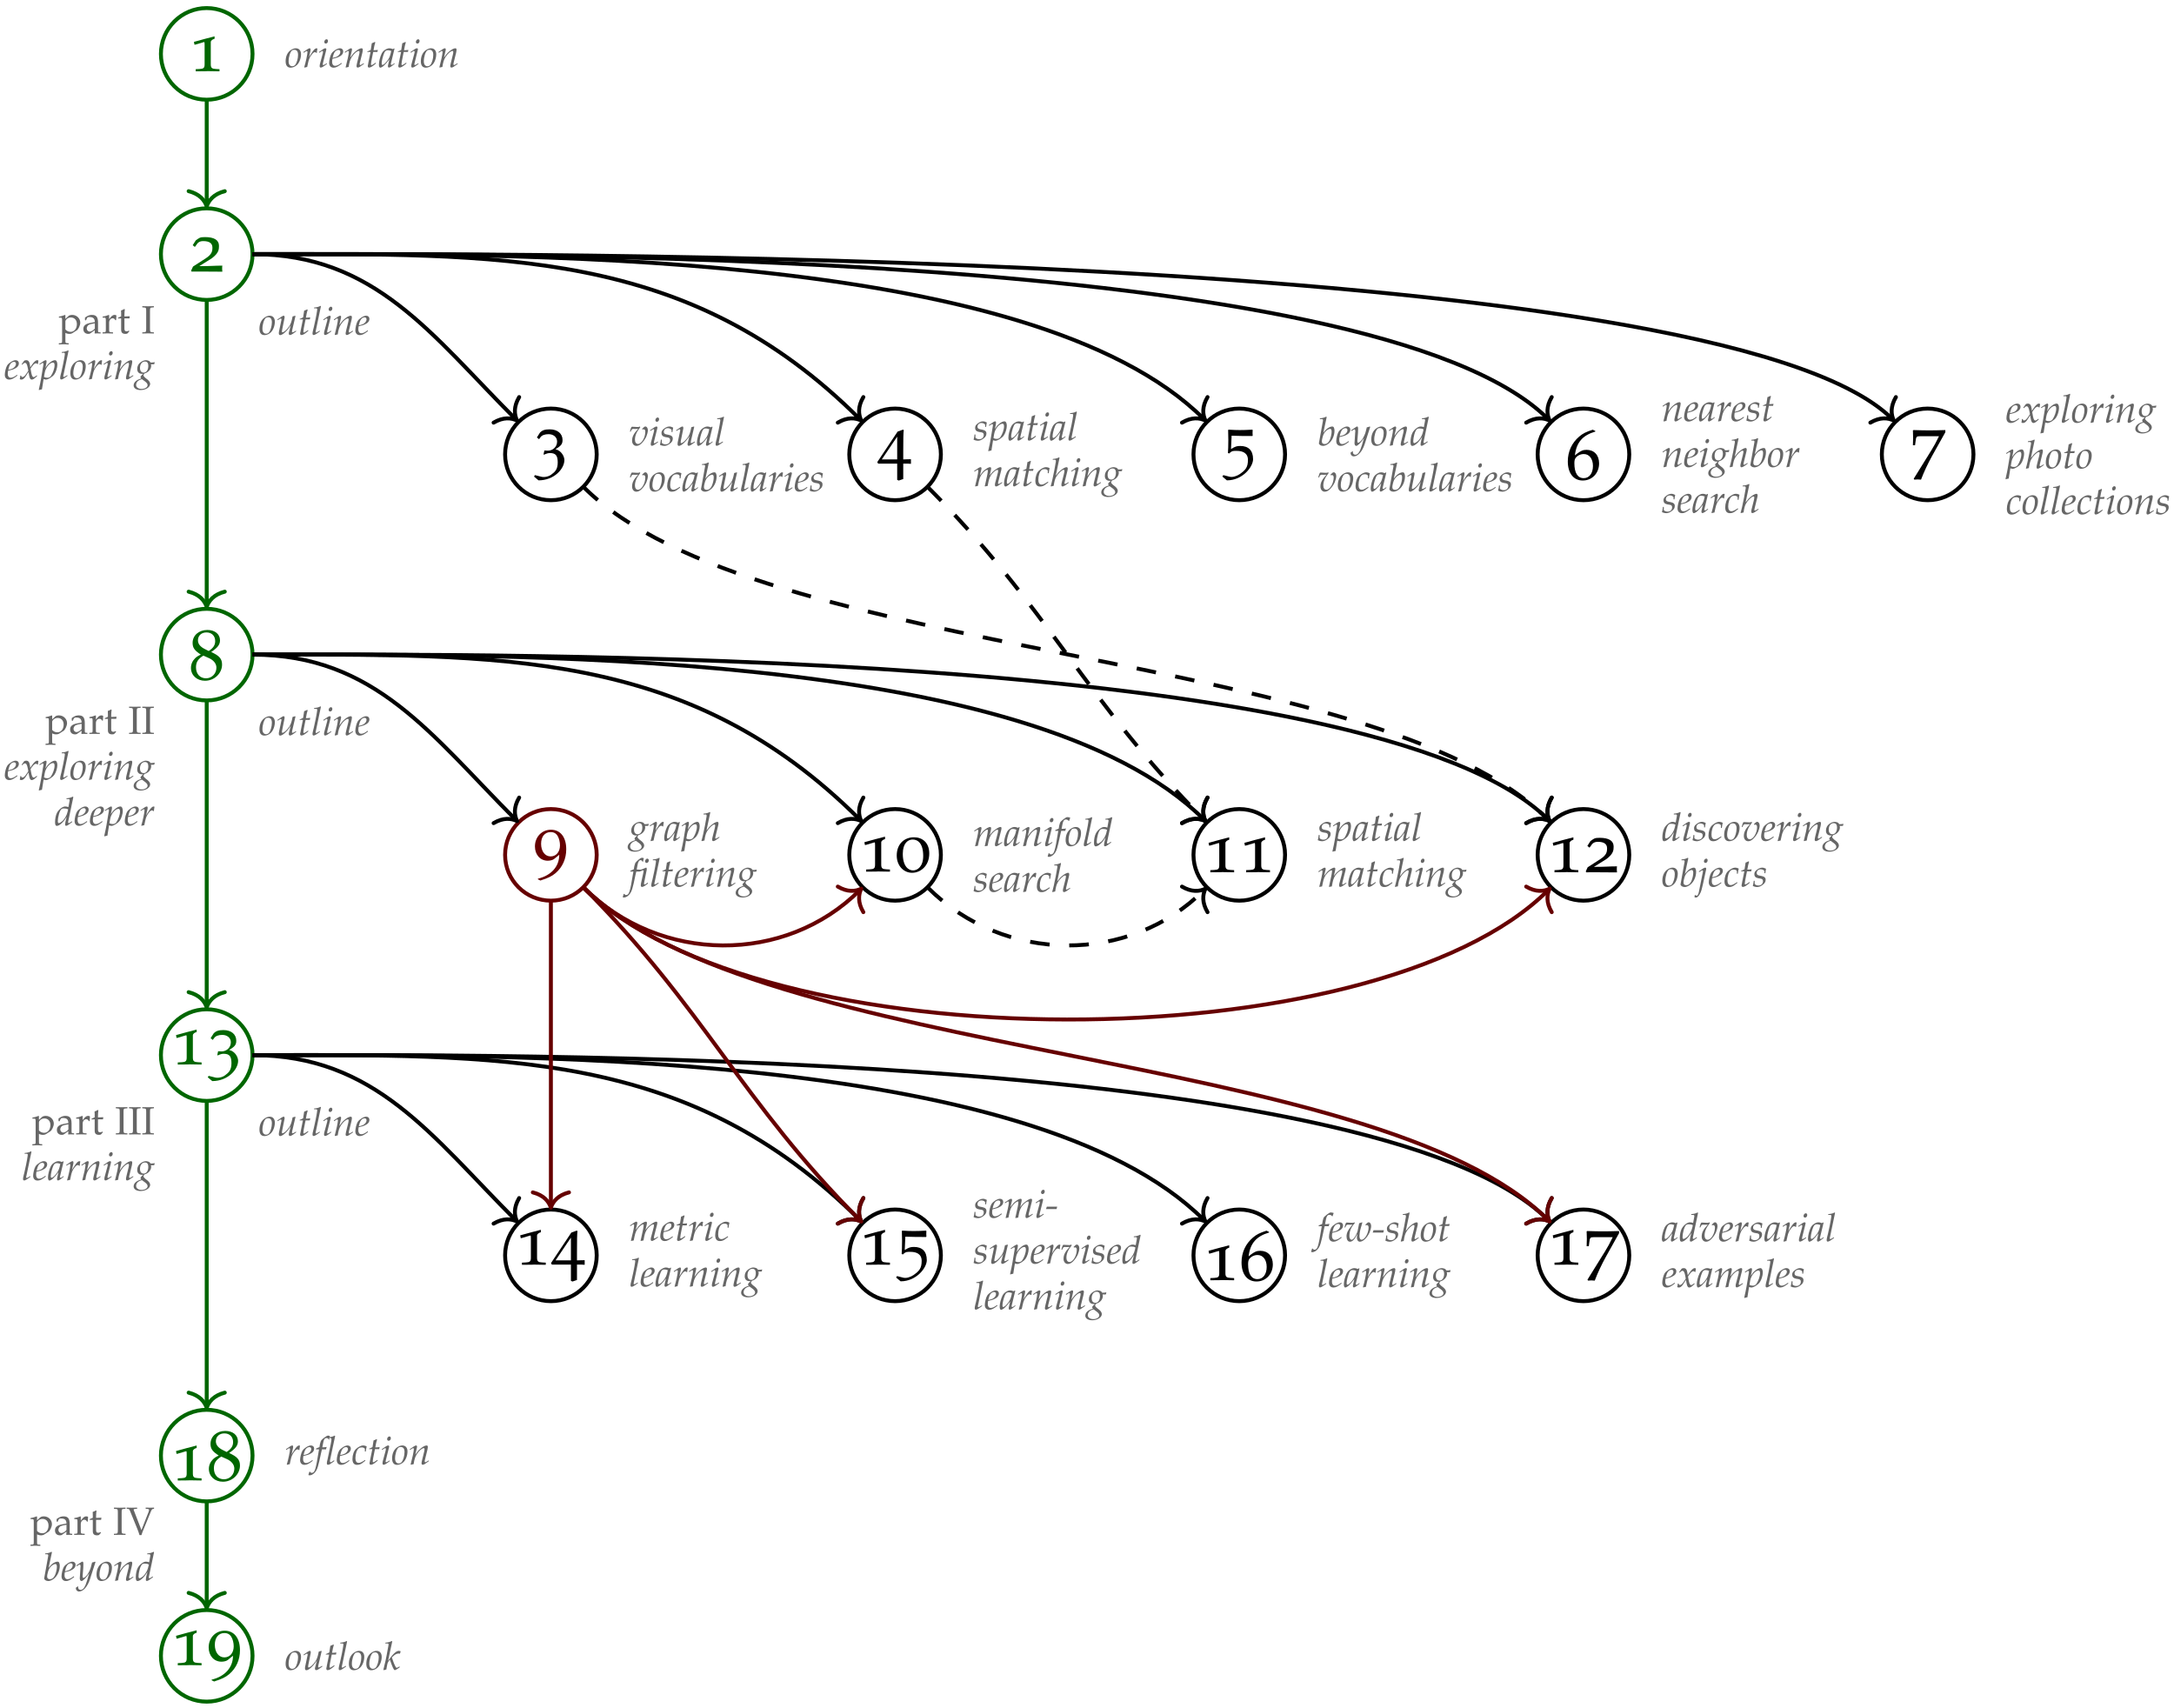 <?xml version="1.0" encoding="UTF-8"?>
<svg xmlns="http://www.w3.org/2000/svg" xmlns:xlink="http://www.w3.org/1999/xlink" width="331pt" height="260pt" viewBox="0 0 331 260" version="1.1">
<defs>
<g>
<symbol overflow="visible" id="glyph0-0">
<path style="stroke:none;" d=""/>
</symbol>
<symbol overflow="visible" id="glyph0-1">
<path style="stroke:none;" d="M 0.859 -4.031 L 0.969 -4.031 L 2.297 -4.422 C 2.297 -4.422 2.312 -4.422 2.328 -4.422 C 2.391 -4.422 2.406 -4.328 2.406 -4.062 L 2.406 -1.047 C 2.406 -0.484 2.25 -0.359 1.656 -0.328 L 1.047 -0.297 L 1.047 0.031 C 2.719 0.031 2.75 0 2.875 0 C 3.375 0 3.906 0.031 4.672 0.031 L 4.672 -0.297 L 4.109 -0.328 C 3.516 -0.359 3.344 -0.484 3.344 -1.047 L 3.344 -4.422 C 3.344 -4.672 3.656 -4.859 3.922 -4.922 L 3.922 -5.297 C 3.094 -5.078 1.797 -4.75 0.781 -4.453 Z M 0.859 -4.031 "/>
</symbol>
<symbol overflow="visible" id="glyph0-2">
<path style="stroke:none;" d="M 0.641 -0.734 L 0.359 -0.125 L 0.406 0.031 C 2.438 0.016 2.219 0.031 2.609 0.031 C 3 0.031 3 0.031 5.109 0.047 C 5.078 -0.109 5.078 -0.422 5.078 -0.531 C 5.078 -0.625 5.078 -0.703 5.109 -0.875 C 3.844 -0.875 3.609 -0.797 1.594 -0.797 L 3.516 -2 C 4.562 -2.797 4.594 -3.328 4.594 -3.891 C 4.594 -4.781 3.844 -5.219 2.469 -5.219 C 1.672 -5.219 1.609 -5.109 1.062 -4.719 L 0.594 -3.984 L 0.922 -3.719 L 1.141 -4.016 C 1.344 -4.359 1.625 -4.609 2.188 -4.609 C 3.125 -4.609 3.594 -4.281 3.594 -3.625 C 3.594 -3.062 3.516 -2.594 2.578 -1.984 Z M 0.641 -0.734 "/>
</symbol>
<symbol overflow="visible" id="glyph0-3">
<path style="stroke:none;" d="M 4.781 -0.547 C 4.781 -1.062 4.344 -1.984 3.422 -2.188 C 4.25 -2.703 4.5 -2.953 4.5 -3.594 C 4.5 -4.562 3.75 -5.219 2.547 -5.219 C 1.797 -5.219 1.406 -5.078 1.062 -4.719 L 0.594 -3.984 L 0.922 -3.719 L 1.141 -4.016 C 1.359 -4.328 1.812 -4.484 2.375 -4.484 C 3.094 -4.484 3.672 -4.047 3.672 -3.359 C 3.672 -2.547 3.016 -1.969 2.25 -1.969 C 2.125 -1.969 1.891 -2 1.734 -2 L 1.609 -1.422 L 1.672 -1.359 C 2.094 -1.547 2.297 -1.609 2.594 -1.609 C 3.5 -1.609 3.766 -1.172 3.766 -0.172 C 3.766 0.938 3.297 1.281 2.781 1.672 C 2.375 1.984 1.719 2.109 1.281 2 L 0.297 1.75 L 0.156 1.969 L 0.844 2.547 C 3.234 2.547 4.781 0.781 4.781 -0.547 Z M 4.781 -0.547 "/>
</symbol>
<symbol overflow="visible" id="glyph0-4">
<path style="stroke:none;" d="M 3.969 0 C 4.609 0 4.844 0 5.141 0.031 L 5.141 -0.672 C 4.438 -0.672 4.438 -0.641 3.969 -0.641 L 3.969 -1.781 C 3.969 -3.734 3.984 -4.672 4.047 -5.109 L 3.922 -5.172 L 3.109 -4.875 L 0.016 -0.234 L 0.141 0 L 3.047 0 L 3.047 2.469 L 3.281 2.578 L 3.969 2.344 Z M 3.047 -0.641 L 0.703 -0.641 L 3.047 -4.109 Z M 3.047 -0.641 "/>
</symbol>
<symbol overflow="visible" id="glyph0-5">
<path style="stroke:none;" d="M 0.844 2.547 C 3.234 2.547 4.828 0.5 4.828 -0.672 C 4.828 -2.016 4.125 -2.688 2.875 -2.688 C 2.359 -2.688 2.141 -2.625 1.469 -2.219 L 1.562 -4.25 C 2.969 -4.203 3.406 -4.203 4.719 -4.203 C 4.719 -4.203 4.766 -4.25 4.766 -4.25 C 4.75 -4.453 4.75 -4.531 4.75 -4.672 C 4.75 -4.828 4.75 -4.922 4.766 -5.109 L 4.719 -5.172 C 3.891 -5.125 3.406 -5.109 2.812 -5.109 C 2.219 -5.109 1.906 -5.125 1.094 -5.172 L 1.031 -5.109 C 1.047 -4.453 1.062 -3.969 1.062 -3.625 C 1.062 -2.688 1.031 -2.094 1 -1.609 L 1.203 -1.547 C 1.625 -2 1.875 -1.938 2.375 -1.938 C 3.125 -1.938 4.047 -1.688 4.047 -0.562 C 4.047 0.609 3.641 1 2.781 1.609 C 2.359 1.891 1.719 2.109 1.281 2 L 0.297 1.75 L 0.156 1.969 Z M 0.844 2.547 "/>
</symbol>
<symbol overflow="visible" id="glyph0-6">
<path style="stroke:none;" d="M 4.531 -7.328 L 4.141 -7.516 C 3.094 -7.172 2.641 -6.953 2.078 -6.469 C 0.953 -5.516 0.344 -4.188 0.344 -2.688 C 0.344 -0.891 1.219 0.219 2.625 0.219 C 4.047 0.219 5.109 -0.906 5.109 -2.391 C 5.109 -3.641 4.359 -4.453 3.203 -4.453 C 2.656 -4.453 2.328 -4.312 1.672 -3.812 C 1.562 -3.703 1.547 -3.703 1.422 -3.609 C 1.656 -5.578 2.578 -6.656 4.531 -7.234 Z M 2.781 -3.812 C 3.609 -3.812 4.172 -3.094 4.172 -2 C 4.172 -0.875 3.609 -0.141 2.766 -0.141 C 1.844 -0.141 1.344 -0.938 1.344 -2.406 C 1.344 -2.781 1.391 -2.984 1.5 -3.172 C 1.75 -3.547 2.25 -3.812 2.781 -3.812 Z M 2.781 -3.812 "/>
</symbol>
<symbol overflow="visible" id="glyph0-7">
<path style="stroke:none;" d="M 0.609 2.297 L 0.703 2.438 C 1.141 2.406 1.141 2.406 1.203 2.406 C 1.281 2.406 1.281 2.406 1.719 2.438 C 2.172 1.25 2.703 0.109 3.422 -1.203 L 5.422 -4.781 L 5.422 -5.109 C 4.25 -5.078 3.859 -5.062 2.984 -5.062 C 2.188 -5.062 1.641 -5.078 0.594 -5.109 L 0.484 -5.062 C 0.516 -4.031 0.516 -4.031 0.516 -3.922 C 0.516 -3.797 0.516 -3.797 0.484 -2.797 L 0.812 -2.797 L 0.891 -3.406 C 0.969 -4.094 1.047 -4.172 1.547 -4.172 L 4.453 -4.172 C 4.031 -3.281 3.688 -2.656 3.266 -1.984 Z M 0.609 2.297 "/>
</symbol>
<symbol overflow="visible" id="glyph0-8">
<path style="stroke:none;" d="M 1.828 -3.766 C 1.391 -3.562 1.203 -3.438 0.953 -3.203 C 0.547 -2.797 0.328 -2.297 0.328 -1.734 C 0.328 -0.609 1.234 0.219 2.469 0.219 C 3.875 0.219 5.062 -0.891 5.062 -2.25 C 5.062 -3.125 4.656 -3.594 3.406 -4.156 C 4.406 -4.828 4.75 -5.297 4.75 -5.938 C 4.75 -6.875 3.984 -7.516 2.828 -7.516 C 1.531 -7.516 0.578 -6.688 0.578 -5.547 C 0.578 -4.797 0.875 -4.391 1.828 -3.766 Z M 3.094 -3.219 C 3.781 -2.906 4.203 -2.375 4.203 -1.781 C 4.203 -0.875 3.516 -0.156 2.625 -0.156 C 1.703 -0.156 1.094 -0.812 1.094 -1.828 C 1.094 -2.625 1.422 -3.125 2.219 -3.609 Z M 2.438 -4.609 C 1.75 -4.953 1.391 -5.391 1.391 -5.938 C 1.391 -6.656 1.922 -7.141 2.688 -7.141 C 3.484 -7.141 4.016 -6.625 4.016 -5.828 C 4.016 -5.203 3.734 -4.781 3.031 -4.312 Z M 2.438 -4.609 "/>
</symbol>
<symbol overflow="visible" id="glyph0-9">
<path style="stroke:none;" d="M 1.125 2.5 C 2.328 2.109 2.859 1.859 3.453 1.359 C 4.5 0.453 5.062 -0.812 5.062 -2.266 C 5.062 -4.109 4.172 -5.234 2.734 -5.234 C 1.344 -5.234 0.297 -4.141 0.297 -2.688 C 0.297 -1.422 1.109 -0.516 2.25 -0.516 C 2.625 -0.516 3.047 -0.625 3.234 -0.797 L 4 -1.422 C 4 0.406 2.719 1.75 0.75 2.219 L 0.75 2.312 Z M 2.688 -4.875 C 3.188 -4.875 3.547 -4.672 3.781 -4.234 C 3.984 -3.875 4.109 -3.344 4.109 -2.859 C 4.109 -1.859 3.531 -1.172 2.688 -1.172 C 1.828 -1.172 1.234 -1.953 1.234 -3.094 C 1.234 -4.188 1.797 -4.875 2.688 -4.875 Z M 2.688 -4.875 "/>
</symbol>
<symbol overflow="visible" id="glyph0-10">
<path style="stroke:none;" d="M 2.594 0.203 C 3.812 0.203 5.203 -0.781 5.203 -2.734 C 5.203 -4.406 4.141 -5.203 2.875 -5.203 C 1.5 -5.203 0.25 -4.281 0.25 -2.422 C 0.25 -0.891 1.281 0.203 2.594 0.203 Z M 2.672 -4.859 C 3.484 -4.859 4.281 -4.266 4.281 -2.359 C 4.281 -0.734 3.406 -0.156 2.734 -0.156 C 2 -0.156 1.172 -0.828 1.172 -2.688 C 1.172 -4.312 1.969 -4.859 2.672 -4.859 Z M 2.672 -4.859 "/>
</symbol>
<symbol overflow="visible" id="glyph1-0">
<path style="stroke:none;" d=""/>
</symbol>
<symbol overflow="visible" id="glyph1-1">
<path style="stroke:none;" d="M 1.656 -2.891 C 1.406 -2.891 1.125 -2.781 0.859 -2.594 C 0.375 -2.25 0.109 -1.641 0.109 -0.906 C 0.109 -0.281 0.375 0.062 0.875 0.062 C 1.203 0.062 1.562 -0.094 1.828 -0.344 C 2.203 -0.688 2.453 -1.375 2.453 -1.984 C 2.453 -2.547 2.156 -2.891 1.656 -2.891 Z M 1.438 -2.656 C 1.812 -2.656 2 -2.391 2 -1.891 C 2 -1.312 1.812 -0.672 1.562 -0.359 C 1.453 -0.234 1.297 -0.156 1.109 -0.156 C 0.766 -0.156 0.562 -0.438 0.562 -0.906 C 0.562 -1.578 0.797 -2.312 1.078 -2.562 C 1.156 -2.625 1.297 -2.656 1.438 -2.656 Z M 1.438 -2.656 "/>
</symbol>
<symbol overflow="visible" id="glyph1-2">
<path style="stroke:none;" d="M 2.203 -2.188 C 2.219 -2.406 2.25 -2.609 2.297 -2.844 C 2.234 -2.875 2.203 -2.891 2.172 -2.891 C 2 -2.891 1.812 -2.734 1.594 -2.438 L 1.438 -2.203 C 1.203 -1.859 1.125 -1.734 1.031 -1.531 L 1.078 -1.781 C 1.094 -1.922 1.156 -2.156 1.188 -2.281 L 1.219 -2.438 C 1.25 -2.547 1.25 -2.625 1.25 -2.688 C 1.25 -2.812 1.203 -2.891 1.125 -2.891 C 1 -2.891 0.766 -2.766 0.328 -2.438 L 0.156 -2.328 L 0.203 -2.203 L 0.391 -2.328 C 0.562 -2.438 0.625 -2.469 0.672 -2.469 C 0.734 -2.469 0.781 -2.406 0.781 -2.328 C 0.781 -1.984 0.516 -0.75 0.281 0.016 L 0.344 0.047 C 0.438 0.031 0.531 0 0.672 -0.031 L 0.734 -0.031 L 0.891 -0.75 C 1 -1.25 1.141 -1.562 1.406 -1.906 C 1.609 -2.172 1.766 -2.297 1.906 -2.297 C 2 -2.297 2.047 -2.266 2.125 -2.188 Z M 2.203 -2.188 "/>
</symbol>
<symbol overflow="visible" id="glyph1-3">
<path style="stroke:none;" d="M 0.203 -2.328 L 0.25 -2.203 L 0.438 -2.328 C 0.656 -2.469 0.672 -2.484 0.719 -2.484 C 0.781 -2.484 0.828 -2.422 0.828 -2.344 C 0.828 -2.297 0.797 -2.156 0.781 -2.078 L 0.391 -0.641 C 0.328 -0.453 0.312 -0.297 0.312 -0.172 C 0.312 -0.031 0.375 0.047 0.484 0.047 C 0.641 0.047 0.859 -0.078 1.438 -0.516 L 1.375 -0.609 L 1.234 -0.516 C 1.047 -0.406 0.922 -0.328 0.859 -0.328 C 0.812 -0.328 0.781 -0.391 0.781 -0.453 C 0.781 -0.516 0.797 -0.562 0.828 -0.688 L 1.281 -2.516 C 1.312 -2.609 1.328 -2.688 1.328 -2.734 C 1.328 -2.828 1.266 -2.891 1.172 -2.891 C 1.047 -2.891 0.812 -2.766 0.375 -2.438 Z M 1.359 -4.266 C 1.188 -4.266 1.016 -4.062 1.016 -3.859 C 1.016 -3.703 1.109 -3.609 1.25 -3.609 C 1.438 -3.609 1.578 -3.781 1.578 -4.016 C 1.578 -4.156 1.484 -4.266 1.359 -4.266 Z M 1.359 -4.266 "/>
</symbol>
<symbol overflow="visible" id="glyph1-4">
<path style="stroke:none;" d="M 1.969 -0.672 L 1.812 -0.562 C 1.5 -0.328 1.219 -0.219 1 -0.219 C 0.719 -0.219 0.547 -0.438 0.547 -0.797 C 0.547 -0.953 0.562 -1.109 0.594 -1.281 L 1.078 -1.406 C 1.188 -1.422 1.344 -1.484 1.5 -1.547 C 2 -1.766 2.234 -2.047 2.234 -2.422 C 2.234 -2.703 2.031 -2.891 1.734 -2.891 C 1.344 -2.891 0.688 -2.469 0.453 -2.094 C 0.266 -1.797 0.094 -1.078 0.094 -0.672 C 0.094 -0.203 0.359 0.062 0.781 0.062 C 1.125 0.062 1.453 -0.109 2.016 -0.547 Z M 0.672 -1.641 C 0.781 -2.047 0.891 -2.312 1.078 -2.469 C 1.172 -2.562 1.359 -2.641 1.516 -2.641 C 1.688 -2.641 1.797 -2.516 1.797 -2.328 C 1.797 -2.062 1.578 -1.781 1.281 -1.625 C 1.109 -1.547 0.891 -1.484 0.625 -1.422 Z M 0.672 -1.641 "/>
</symbol>
<symbol overflow="visible" id="glyph1-5">
<path style="stroke:none;" d="M 0.141 -2.328 L 0.188 -2.203 L 0.375 -2.328 C 0.594 -2.469 0.609 -2.484 0.656 -2.484 C 0.719 -2.484 0.766 -2.422 0.766 -2.328 C 0.766 -2.016 0.516 -0.875 0.281 -0.016 L 0.312 0.047 C 0.469 0.016 0.609 -0.031 0.734 -0.047 C 0.844 -0.797 0.969 -1.188 1.25 -1.609 C 1.578 -2.109 2.016 -2.484 2.297 -2.484 C 2.359 -2.484 2.391 -2.422 2.391 -2.328 C 2.391 -2.219 2.375 -2.094 2.328 -1.906 L 2.016 -0.641 C 1.969 -0.422 1.938 -0.281 1.938 -0.188 C 1.938 -0.031 2 0.047 2.125 0.047 C 2.281 0.047 2.484 -0.078 3.078 -0.516 L 3.016 -0.609 L 2.859 -0.516 C 2.688 -0.406 2.562 -0.328 2.5 -0.328 C 2.453 -0.328 2.422 -0.391 2.422 -0.453 C 2.422 -0.484 2.422 -0.547 2.422 -0.578 L 2.828 -2.219 C 2.859 -2.406 2.891 -2.562 2.891 -2.672 C 2.891 -2.812 2.828 -2.891 2.703 -2.891 C 2.453 -2.891 2.047 -2.656 1.688 -2.328 C 1.453 -2.125 1.297 -1.922 0.984 -1.484 L 1.203 -2.438 C 1.234 -2.547 1.25 -2.625 1.25 -2.688 C 1.25 -2.812 1.203 -2.891 1.109 -2.891 C 0.984 -2.891 0.75 -2.75 0.312 -2.438 Z M 0.141 -2.328 "/>
</symbol>
<symbol overflow="visible" id="glyph1-6">
<path style="stroke:none;" d="M 0.75 -2.328 L 0.406 -0.641 C 0.406 -0.594 0.406 -0.594 0.391 -0.516 C 0.344 -0.344 0.328 -0.25 0.328 -0.188 C 0.328 -0.031 0.406 0.047 0.516 0.047 C 0.719 0.047 0.938 -0.062 1.406 -0.438 L 1.484 -0.516 L 1.578 -0.594 L 1.531 -0.703 L 1.25 -0.516 C 1.078 -0.391 0.969 -0.328 0.891 -0.328 C 0.844 -0.328 0.812 -0.391 0.812 -0.453 C 0.812 -0.609 0.891 -1.094 1.078 -1.969 L 1.156 -2.328 L 1.797 -2.328 L 1.859 -2.641 C 1.625 -2.609 1.422 -2.594 1.203 -2.594 C 1.297 -3.156 1.359 -3.453 1.469 -3.781 L 1.406 -3.859 C 1.281 -3.797 1.125 -3.719 0.938 -3.656 L 0.781 -2.641 C 0.516 -2.5 0.359 -2.438 0.25 -2.406 L 0.25 -2.328 Z M 0.75 -2.328 "/>
</symbol>
<symbol overflow="visible" id="glyph1-7">
<path style="stroke:none;" d="M 2.406 -2.828 L 2.344 -2.875 L 2.141 -2.766 C 1.906 -2.859 1.797 -2.891 1.641 -2.891 C 1.469 -2.891 1.359 -2.859 1.188 -2.781 C 0.812 -2.594 0.625 -2.406 0.469 -2.125 C 0.203 -1.578 0.031 -0.875 0.031 -0.406 C 0.031 -0.141 0.109 0.062 0.234 0.062 C 0.359 0.062 0.594 -0.062 0.812 -0.266 C 1.062 -0.5 1.297 -0.766 1.625 -1.219 L 1.453 -0.453 C 1.422 -0.359 1.406 -0.25 1.406 -0.156 C 1.406 -0.031 1.469 0.047 1.562 0.047 C 1.688 0.047 1.938 -0.109 2.422 -0.516 L 2.391 -0.641 C 2.359 -0.609 2.328 -0.594 2.312 -0.562 C 2.125 -0.406 2.031 -0.359 1.938 -0.359 C 1.891 -0.359 1.844 -0.406 1.844 -0.484 C 1.844 -0.516 1.844 -0.531 1.859 -0.562 Z M 1.906 -2.484 C 1.781 -1.828 1.656 -1.516 1.453 -1.203 C 1.125 -0.703 0.75 -0.359 0.562 -0.359 C 0.484 -0.359 0.453 -0.438 0.453 -0.594 C 0.453 -0.969 0.625 -1.672 0.828 -2.156 C 0.969 -2.484 1.109 -2.594 1.406 -2.594 C 1.531 -2.594 1.641 -2.562 1.906 -2.484 Z M 1.906 -2.484 "/>
</symbol>
<symbol overflow="visible" id="glyph1-8">
<path style="stroke:none;" d="M 0.125 -0.531 C 0.125 -0.406 0.109 -0.328 0.078 -0.141 C 0.062 -0.062 0.062 -0.047 0.047 0 C 0.141 0.047 0.234 0.062 0.312 0.062 C 0.516 0.062 0.734 -0.109 0.922 -0.391 L 1.375 -1.094 L 1.453 -0.672 C 1.531 -0.172 1.656 0.062 1.875 0.062 C 2.016 0.062 2.203 -0.031 2.391 -0.203 L 2.688 -0.469 L 2.641 -0.594 C 2.422 -0.406 2.266 -0.312 2.172 -0.312 C 2.078 -0.312 2 -0.375 1.938 -0.5 C 1.891 -0.609 1.828 -0.828 1.797 -1 L 1.688 -1.609 L 1.891 -1.906 C 2.172 -2.297 2.344 -2.422 2.531 -2.422 C 2.625 -2.422 2.688 -2.375 2.719 -2.297 L 2.812 -2.312 L 2.891 -2.828 C 2.828 -2.859 2.766 -2.891 2.719 -2.891 C 2.484 -2.891 2.234 -2.672 1.859 -2.125 L 1.641 -1.797 L 1.609 -2.078 C 1.531 -2.672 1.375 -2.891 1.016 -2.891 C 0.875 -2.891 0.734 -2.844 0.688 -2.766 L 0.328 -2.266 L 0.438 -2.203 C 0.609 -2.406 0.734 -2.484 0.844 -2.484 C 1.047 -2.484 1.172 -2.25 1.281 -1.656 L 1.344 -1.281 L 1.109 -0.922 C 0.844 -0.516 0.641 -0.328 0.484 -0.328 C 0.391 -0.328 0.328 -0.344 0.312 -0.375 L 0.25 -0.547 Z M 0.125 -0.531 "/>
</symbol>
<symbol overflow="visible" id="glyph1-9">
<path style="stroke:none;" d="M 0.688 -0.016 L 0.734 0 C 0.891 0.047 0.984 0.062 1.047 0.062 C 1.391 0.062 2.078 -0.375 2.328 -0.75 C 2.578 -1.109 2.781 -1.766 2.781 -2.219 C 2.781 -2.625 2.641 -2.891 2.422 -2.891 C 2.172 -2.891 1.859 -2.734 1.547 -2.453 C 1.297 -2.234 1.188 -2.078 0.969 -1.734 L 1.109 -2.438 C 1.125 -2.547 1.141 -2.641 1.141 -2.703 C 1.141 -2.812 1.094 -2.891 1.016 -2.891 C 0.891 -2.891 0.656 -2.766 0.219 -2.438 L 0.047 -2.328 L 0.094 -2.203 L 0.281 -2.328 C 0.453 -2.438 0.516 -2.469 0.562 -2.469 C 0.625 -2.469 0.672 -2.406 0.672 -2.328 C 0.672 -2.281 0.656 -2.156 0.641 -2.094 L 0.297 -0.047 C 0.234 0.312 0.125 0.859 0 1.391 L -0.047 1.609 L 0 1.656 C 0.125 1.609 0.25 1.578 0.438 1.547 Z M 0.859 -0.984 C 0.984 -1.75 1.625 -2.531 2.125 -2.531 C 2.281 -2.531 2.359 -2.406 2.359 -2.125 C 2.359 -1.641 2.109 -0.938 1.797 -0.484 C 1.672 -0.312 1.484 -0.219 1.234 -0.219 C 1.047 -0.219 0.906 -0.25 0.75 -0.359 Z M 0.859 -0.984 "/>
</symbol>
<symbol overflow="visible" id="glyph1-10">
<path style="stroke:none;" d="M 1.5 -4.328 L 1.438 -4.391 C 1.125 -4.234 0.906 -4.172 0.469 -4.141 L 0.453 -4.016 L 0.734 -4.016 C 0.875 -4.016 0.938 -3.969 0.938 -3.875 C 0.938 -3.859 0.938 -3.828 0.922 -3.719 L 0.906 -3.594 C 0.875 -3.266 0.5 -1.406 0.406 -1.094 L 0.328 -0.797 C 0.25 -0.484 0.219 -0.312 0.219 -0.188 C 0.219 -0.031 0.281 0.047 0.391 0.047 C 0.547 0.047 0.766 -0.078 1.359 -0.516 L 1.297 -0.609 L 1.141 -0.516 C 0.969 -0.406 0.828 -0.328 0.766 -0.328 C 0.734 -0.328 0.688 -0.391 0.688 -0.453 C 0.688 -0.484 0.703 -0.531 0.719 -0.625 L 0.734 -0.672 Z M 1.5 -4.328 "/>
</symbol>
<symbol overflow="visible" id="glyph1-11">
<path style="stroke:none;" d="M 2.422 -2.281 C 2.531 -2.266 2.578 -2.266 2.625 -2.266 C 2.734 -2.266 2.781 -2.266 2.922 -2.281 L 2.984 -2.562 L 2.969 -2.594 C 2.797 -2.547 2.672 -2.531 2.359 -2.531 C 2.25 -2.688 2.203 -2.75 2.047 -2.812 C 1.922 -2.859 1.766 -2.891 1.641 -2.891 C 1.406 -2.891 1.094 -2.766 0.844 -2.578 C 0.5 -2.328 0.328 -1.969 0.328 -1.547 C 0.328 -1.094 0.594 -0.812 1.062 -0.812 C 1.109 -0.812 1.172 -0.812 1.234 -0.812 L 1 -0.594 C 0.891 -0.5 0.828 -0.391 0.828 -0.312 C 0.828 -0.25 0.875 -0.188 0.953 -0.109 C 0.5 0.031 0.312 0.125 0.094 0.312 C -0.109 0.484 -0.219 0.719 -0.219 0.953 C -0.219 1.375 0.203 1.656 0.844 1.656 C 1.625 1.656 2.297 1.219 2.297 0.719 C 2.297 0.516 2.172 0.297 1.922 0.078 L 1.562 -0.203 C 1.359 -0.375 1.281 -0.484 1.281 -0.594 C 1.281 -0.656 1.312 -0.719 1.406 -0.828 C 1.422 -0.844 1.422 -0.859 1.438 -0.875 C 2.016 -1.016 2.453 -1.516 2.453 -2.047 C 2.453 -2.094 2.438 -2.156 2.422 -2.25 Z M 1.516 0.344 C 1.797 0.562 1.906 0.719 1.906 0.922 C 1.906 1.234 1.484 1.484 1 1.484 C 0.5 1.484 0.156 1.234 0.156 0.875 C 0.156 0.641 0.266 0.438 0.453 0.266 C 0.609 0.141 0.75 0.078 1.047 0 Z M 1.5 -2.688 C 1.844 -2.688 2.016 -2.469 2.016 -2.047 C 2.016 -1.422 1.734 -1 1.312 -1 C 0.953 -1 0.75 -1.25 0.75 -1.719 C 0.75 -2.297 1.062 -2.688 1.5 -2.688 Z M 1.5 -2.688 "/>
</symbol>
<symbol overflow="visible" id="glyph1-12">
<path style="stroke:none;" d="M 2 -0.578 C 1.953 -0.438 1.922 -0.281 1.922 -0.188 C 1.922 -0.031 2 0.047 2.109 0.047 C 2.266 0.047 2.484 -0.078 3.062 -0.516 L 3 -0.609 L 2.844 -0.516 C 2.703 -0.422 2.547 -0.359 2.484 -0.359 C 2.438 -0.359 2.406 -0.391 2.406 -0.453 C 2.406 -0.5 2.422 -0.562 2.438 -0.656 L 2.438 -0.688 C 2.578 -1.344 2.766 -2.141 2.938 -2.828 L 2.906 -2.891 L 2.5 -2.781 L 2.438 -2.484 C 2.344 -2.016 2.203 -1.609 2.016 -1.328 C 1.656 -0.781 1.188 -0.359 0.953 -0.359 C 0.906 -0.359 0.875 -0.406 0.875 -0.516 C 0.875 -0.594 0.891 -0.672 0.922 -0.812 L 1.25 -2.438 C 1.281 -2.531 1.281 -2.625 1.281 -2.703 C 1.281 -2.812 1.234 -2.891 1.156 -2.891 C 1.031 -2.891 0.797 -2.766 0.359 -2.438 L 0.188 -2.328 L 0.234 -2.203 L 0.422 -2.328 C 0.594 -2.438 0.656 -2.469 0.719 -2.469 C 0.766 -2.469 0.812 -2.406 0.812 -2.344 C 0.812 -2.328 0.812 -2.266 0.797 -2.234 L 0.422 -0.453 C 0.406 -0.406 0.406 -0.266 0.406 -0.172 C 0.406 -0.047 0.484 0.062 0.609 0.062 C 0.984 0.062 1.719 -0.609 2.219 -1.438 Z M 2 -0.578 "/>
</symbol>
<symbol overflow="visible" id="glyph1-13">
<path style="stroke:none;" d="M 1.984 -2.531 L 2.047 -2.422 C 2.109 -2.453 2.156 -2.469 2.219 -2.469 C 2.375 -2.469 2.469 -2.328 2.469 -2.094 C 2.469 -1.203 1.891 -0.234 1.359 -0.234 C 1.078 -0.234 0.891 -0.484 0.891 -0.875 C 0.891 -1.5 1.125 -2.047 1.703 -2.781 L 1.641 -2.891 C 1.531 -2.828 1.453 -2.812 1.281 -2.812 C 1.109 -2.812 0.859 -2.828 0.688 -2.844 L 0.609 -2.844 C 0.578 -2.859 0.547 -2.859 0.547 -2.859 C 0.469 -2.859 0.422 -2.844 0.359 -2.812 C 0.266 -2.656 0.203 -2.438 0.125 -2.109 L 0.25 -2.109 L 0.359 -2.359 C 0.406 -2.453 0.516 -2.531 0.672 -2.531 C 0.688 -2.531 0.75 -2.531 0.828 -2.516 C 0.875 -2.516 0.922 -2.516 1 -2.516 C 1.125 -2.516 1.219 -2.516 1.375 -2.531 C 0.703 -1.812 0.453 -1.328 0.453 -0.719 C 0.453 -0.266 0.734 0.062 1.109 0.062 C 1.359 0.062 1.594 -0.047 1.859 -0.281 C 2.141 -0.547 2.438 -0.953 2.625 -1.359 C 2.75 -1.656 2.859 -2.062 2.859 -2.297 C 2.859 -2.641 2.703 -2.891 2.484 -2.891 C 2.406 -2.891 2.328 -2.859 2.281 -2.812 Z M 1.984 -2.531 "/>
</symbol>
<symbol overflow="visible" id="glyph1-14">
<path style="stroke:none;" d="M 0.188 -0.891 C 0.156 -0.578 0.125 -0.375 0.047 -0.094 C 0.281 0.016 0.484 0.062 0.688 0.062 C 0.984 0.062 1.266 -0.047 1.562 -0.281 C 1.875 -0.516 2 -0.734 2 -1.047 C 2 -1.359 1.812 -1.531 1.359 -1.625 L 1.109 -1.672 C 0.75 -1.734 0.641 -1.844 0.641 -2.078 C 0.641 -2.406 0.906 -2.641 1.25 -2.641 C 1.484 -2.641 1.719 -2.531 1.812 -2.375 L 1.812 -2.047 L 1.953 -2.047 C 1.969 -2.25 2 -2.422 2.062 -2.719 C 1.828 -2.844 1.656 -2.891 1.469 -2.891 C 1.156 -2.891 0.797 -2.703 0.5 -2.422 C 0.344 -2.25 0.281 -2.109 0.281 -1.891 C 0.281 -1.562 0.469 -1.359 0.859 -1.281 L 1.234 -1.219 C 1.5 -1.172 1.594 -1.062 1.594 -0.828 C 1.594 -0.438 1.328 -0.172 0.891 -0.172 C 0.688 -0.172 0.5 -0.234 0.328 -0.391 L 0.328 -0.891 Z M 0.188 -0.891 "/>
</symbol>
<symbol overflow="visible" id="glyph1-15">
<path style="stroke:none;" d="M 2.047 -1.969 L 2.188 -1.969 C 2.234 -2.359 2.281 -2.578 2.328 -2.734 C 2.188 -2.828 1.969 -2.891 1.75 -2.891 C 1.484 -2.891 1.047 -2.672 0.703 -2.359 C 0.375 -2.078 0.156 -1.438 0.156 -0.812 C 0.156 -0.234 0.406 0.062 0.875 0.062 C 1.203 0.062 1.484 -0.047 1.812 -0.328 L 2.125 -0.562 L 2.078 -0.688 L 1.984 -0.625 C 1.547 -0.344 1.328 -0.234 1.109 -0.234 C 0.781 -0.234 0.609 -0.484 0.609 -0.953 C 0.609 -1.594 0.812 -2.219 1.109 -2.453 C 1.234 -2.547 1.375 -2.594 1.562 -2.594 C 1.828 -2.594 2.047 -2.484 2.047 -2.328 Z M 2.047 -1.969 "/>
</symbol>
<symbol overflow="visible" id="glyph1-16">
<path style="stroke:none;" d="M 1.406 -4.328 L 1.328 -4.391 C 1.016 -4.234 0.812 -4.172 0.375 -4.141 L 0.359 -4.016 L 0.641 -4.016 C 0.781 -4.016 0.844 -3.969 0.844 -3.859 C 0.844 -3.828 0.844 -3.766 0.828 -3.719 L 0.234 -0.422 C 0.219 -0.406 0.219 -0.391 0.219 -0.359 C 0.219 -0.125 0.516 0.062 0.844 0.062 C 1.062 0.062 1.359 -0.047 1.625 -0.234 C 2.203 -0.641 2.594 -1.453 2.594 -2.25 C 2.594 -2.484 2.531 -2.703 2.469 -2.797 C 2.422 -2.859 2.344 -2.891 2.25 -2.891 C 2.109 -2.891 1.938 -2.844 1.766 -2.75 C 1.453 -2.594 1.266 -2.406 0.891 -1.938 Z M 1.922 -2.531 C 2.078 -2.531 2.156 -2.406 2.156 -2.109 C 2.156 -1.719 2.031 -1.203 1.859 -0.812 C 1.656 -0.406 1.422 -0.219 1.094 -0.219 C 0.812 -0.219 0.672 -0.359 0.672 -0.609 C 0.672 -0.75 0.688 -0.922 0.75 -1.141 C 0.859 -1.625 1 -1.906 1.25 -2.156 C 1.438 -2.359 1.75 -2.531 1.922 -2.531 Z M 1.922 -2.531 "/>
</symbol>
<symbol overflow="visible" id="glyph1-17">
<path style="stroke:none;" d="M 4.375 -0.609 L 4.219 -0.516 C 4.047 -0.406 3.906 -0.328 3.844 -0.328 C 3.812 -0.328 3.766 -0.391 3.766 -0.453 C 3.766 -0.516 3.781 -0.562 3.812 -0.688 L 4.266 -2.469 C 4.281 -2.578 4.297 -2.672 4.297 -2.719 C 4.297 -2.812 4.25 -2.891 4.141 -2.891 C 3.969 -2.891 3.75 -2.781 3.375 -2.516 C 3 -2.25 2.797 -2.047 2.5 -1.625 L 2.688 -2.453 C 2.703 -2.562 2.719 -2.656 2.719 -2.703 C 2.719 -2.812 2.656 -2.891 2.562 -2.891 C 2.391 -2.891 2.109 -2.75 1.781 -2.5 C 1.516 -2.297 1.406 -2.172 1.016 -1.641 L 1.203 -2.438 C 1.234 -2.531 1.25 -2.625 1.25 -2.703 C 1.25 -2.812 1.188 -2.891 1.109 -2.891 C 0.984 -2.891 0.75 -2.766 0.312 -2.438 L 0.141 -2.328 L 0.188 -2.203 L 0.375 -2.328 C 0.594 -2.469 0.609 -2.484 0.656 -2.484 C 0.719 -2.484 0.766 -2.422 0.766 -2.328 C 0.766 -2.016 0.516 -0.875 0.281 -0.016 L 0.297 0.047 L 0.703 -0.031 L 0.828 -0.641 C 0.969 -1.312 1.141 -1.656 1.469 -2.016 C 1.719 -2.297 1.984 -2.484 2.156 -2.484 C 2.203 -2.484 2.219 -2.422 2.219 -2.359 C 2.219 -2.141 2.094 -1.453 1.844 -0.406 L 1.75 -0.016 L 1.781 0.047 L 2.188 -0.031 L 2.312 -0.672 C 2.406 -1.156 2.609 -1.609 2.875 -1.906 C 3.203 -2.266 3.5 -2.484 3.703 -2.484 C 3.75 -2.484 3.781 -2.422 3.781 -2.328 C 3.781 -2.188 3.766 -2.094 3.625 -1.578 C 3.531 -1.203 3.422 -0.844 3.375 -0.641 C 3.312 -0.469 3.297 -0.312 3.297 -0.188 C 3.297 -0.031 3.359 0.047 3.469 0.047 C 3.625 0.047 3.844 -0.078 4.422 -0.516 Z M 4.375 -0.609 "/>
</symbol>
<symbol overflow="visible" id="glyph1-18">
<path style="stroke:none;" d="M 1.406 -4.328 L 1.344 -4.391 C 1.031 -4.234 0.812 -4.172 0.391 -4.141 L 0.359 -4.016 L 0.641 -4.016 C 0.797 -4.016 0.844 -3.969 0.844 -3.859 C 0.844 -3.812 0.844 -3.766 0.844 -3.719 L 0.594 -2.328 C 0.422 -1.422 0.188 -0.391 0.062 -0.016 L 0.109 0.047 L 0.516 -0.047 C 0.609 -0.734 0.719 -1.094 0.891 -1.406 C 1.156 -1.891 1.766 -2.484 2.016 -2.484 C 2.094 -2.484 2.156 -2.422 2.156 -2.344 C 2.156 -2.234 2.109 -2.016 2.062 -1.812 L 1.766 -0.641 C 1.703 -0.422 1.688 -0.297 1.688 -0.172 C 1.688 -0.031 1.75 0.047 1.859 0.047 C 2.016 0.047 2.234 -0.078 2.812 -0.516 L 2.766 -0.609 L 2.609 -0.516 C 2.422 -0.406 2.297 -0.328 2.234 -0.328 C 2.203 -0.328 2.156 -0.391 2.156 -0.453 C 2.156 -0.516 2.172 -0.562 2.203 -0.688 L 2.578 -2.219 C 2.625 -2.375 2.656 -2.562 2.656 -2.672 C 2.656 -2.797 2.578 -2.891 2.484 -2.891 C 2.281 -2.891 1.906 -2.688 1.531 -2.375 C 1.328 -2.203 1.219 -2.094 0.953 -1.734 L 0.828 -1.578 Z M 1.406 -4.328 "/>
</symbol>
<symbol overflow="visible" id="glyph1-19">
<path style="stroke:none;" d="M -0.047 1.078 C -0.047 1.125 -0.047 1.156 -0.047 1.188 C -0.047 1.438 0.172 1.656 0.438 1.656 C 1.078 1.656 1.734 0.906 2.094 -0.203 L 2.938 -2.828 L 2.859 -2.891 C 2.688 -2.812 2.562 -2.781 2.422 -2.766 L 2.219 -1.984 C 2.141 -1.703 1.938 -1.266 1.734 -0.969 C 1.531 -0.672 1.234 -0.406 1.094 -0.406 C 1.031 -0.406 0.969 -0.531 0.984 -0.688 L 0.984 -0.766 L 1.078 -1.922 C 1.094 -2.109 1.094 -2.344 1.094 -2.5 C 1.094 -2.781 1.062 -2.891 0.953 -2.891 C 0.875 -2.891 0.797 -2.844 0.516 -2.641 L 0.016 -2.312 L 0.078 -2.203 L 0.391 -2.375 L 0.406 -2.406 C 0.469 -2.438 0.516 -2.453 0.531 -2.453 C 0.609 -2.453 0.672 -2.344 0.672 -2.141 C 0.672 -2.141 0.672 -2.094 0.656 -2.047 L 0.562 -0.594 L 0.547 -0.359 C 0.547 -0.109 0.656 0.062 0.812 0.062 C 1.031 0.062 1.531 -0.438 1.984 -1.125 L 1.688 -0.094 C 1.375 0.969 1.078 1.406 0.672 1.406 C 0.453 1.406 0.297 1.234 0.297 1.031 C 0.297 1 0.297 0.953 0.312 0.891 L 0.25 0.875 Z M -0.047 1.078 "/>
</symbol>
<symbol overflow="visible" id="glyph1-20">
<path style="stroke:none;" d="M 2.891 -4.328 L 2.812 -4.391 C 2.5 -4.234 2.297 -4.172 1.859 -4.141 L 1.844 -4.016 L 2.125 -4.016 C 2.266 -4.016 2.328 -3.969 2.328 -3.859 C 2.328 -3.812 2.328 -3.766 2.312 -3.719 L 2.141 -2.797 C 1.969 -2.859 1.812 -2.891 1.656 -2.891 C 1.25 -2.891 0.688 -2.453 0.406 -1.938 C 0.219 -1.578 0.109 -1.016 0.109 -0.516 C 0.109 -0.125 0.188 0.062 0.359 0.062 C 0.531 0.062 0.75 -0.031 0.953 -0.203 C 1.281 -0.453 1.469 -0.688 1.875 -1.297 L 1.734 -0.75 C 1.672 -0.484 1.641 -0.297 1.641 -0.141 C 1.641 -0.016 1.688 0.047 1.797 0.047 C 1.891 0.047 2.047 -0.016 2.25 -0.172 L 2.734 -0.531 L 2.672 -0.641 L 2.406 -0.453 C 2.328 -0.391 2.219 -0.359 2.172 -0.359 C 2.125 -0.359 2.094 -0.406 2.094 -0.484 C 2.094 -0.531 2.094 -0.594 2.141 -0.766 Z M 2.016 -2.094 C 1.906 -1.578 1.609 -1.047 1.25 -0.688 C 1.031 -0.5 0.797 -0.359 0.688 -0.359 C 0.594 -0.359 0.531 -0.438 0.531 -0.594 C 0.531 -1.344 0.812 -2.281 1.094 -2.5 C 1.172 -2.562 1.297 -2.594 1.453 -2.594 C 1.719 -2.594 1.891 -2.562 2.094 -2.453 Z M 2.016 -2.094 "/>
</symbol>
<symbol overflow="visible" id="glyph1-21">
<path style="stroke:none;" d="M 2.781 -4.266 C 2.609 -4.266 2.438 -4.062 2.438 -3.859 C 2.438 -3.703 2.531 -3.609 2.672 -3.609 C 2.859 -3.609 3 -3.781 3 -4.016 C 3 -4.141 2.891 -4.266 2.781 -4.266 Z M 1.156 -2.609 L 1.281 -3.281 C 1.359 -3.75 1.531 -4.031 1.75 -4.031 C 1.875 -4.031 1.984 -3.938 2.047 -3.781 L 2.125 -3.797 C 2.172 -4.078 2.203 -4.188 2.25 -4.328 C 2.125 -4.375 2.047 -4.391 1.984 -4.391 C 1.922 -4.391 1.828 -4.375 1.766 -4.344 C 1.672 -4.297 1.25 -3.969 1.078 -3.766 C 0.938 -3.641 0.875 -3.453 0.797 -3.125 L 0.719 -2.641 C 0.469 -2.531 0.344 -2.484 0.203 -2.422 L 0.172 -2.297 L 0.656 -2.297 L 0.594 -1.953 C 0.422 -0.797 0.203 0.328 0.062 0.734 C -0.047 1.094 -0.219 1.281 -0.438 1.281 C -0.578 1.281 -0.641 1.234 -0.75 1.094 L -0.828 1.125 C -0.859 1.266 -0.938 1.547 -0.969 1.609 C -0.922 1.641 -0.828 1.656 -0.766 1.656 C -0.516 1.656 -0.188 1.469 0.047 1.188 C 0.406 0.75 0.547 0.328 0.969 -1.766 C 1 -1.844 1.031 -2.047 1.094 -2.297 L 1.625 -2.297 L 1.938 -2.422 C 2.047 -2.484 2.062 -2.484 2.094 -2.484 C 2.172 -2.484 2.219 -2.422 2.219 -2.359 C 2.219 -2.312 2.203 -2.234 2.172 -2.156 C 2.172 -2.141 2.172 -2.141 2.172 -2.125 L 1.812 -0.484 C 1.797 -0.391 1.781 -0.281 1.781 -0.203 C 1.781 -0.031 1.844 0.047 1.984 0.047 C 2.141 0.047 2.438 -0.125 2.891 -0.484 L 2.828 -0.609 L 2.625 -0.453 C 2.531 -0.375 2.422 -0.328 2.344 -0.328 C 2.297 -0.328 2.266 -0.375 2.266 -0.438 C 2.266 -0.484 2.281 -0.547 2.297 -0.641 L 2.656 -2.422 C 2.688 -2.531 2.688 -2.609 2.688 -2.688 C 2.688 -2.812 2.656 -2.891 2.609 -2.891 C 2.562 -2.891 2.484 -2.859 2.359 -2.797 C 2 -2.641 1.828 -2.578 1.688 -2.578 Z M 1.156 -2.609 "/>
</symbol>
<symbol overflow="visible" id="glyph1-22">
<path style="stroke:none;" d="M 1.719 -2.297 C 1.734 -2.406 1.781 -2.547 1.812 -2.625 L 1.797 -2.672 L 1.75 -2.656 C 1.609 -2.625 1.531 -2.609 1.25 -2.609 L 1.156 -2.609 L 1.281 -3.281 C 1.375 -3.797 1.531 -4.031 1.812 -4.031 C 2 -4.031 2.156 -3.938 2.25 -3.797 L 2.297 -3.812 C 2.328 -3.906 2.391 -4.094 2.438 -4.219 L 2.469 -4.312 C 2.375 -4.344 2.188 -4.391 2.047 -4.391 C 1.984 -4.391 1.891 -4.375 1.844 -4.344 C 1.703 -4.281 1.203 -3.906 1.078 -3.766 C 0.938 -3.641 0.875 -3.453 0.797 -3.125 L 0.719 -2.641 C 0.469 -2.531 0.344 -2.484 0.203 -2.422 L 0.172 -2.297 L 0.656 -2.297 L 0.594 -1.953 C 0.422 -0.797 0.203 0.328 0.062 0.734 C -0.047 1.094 -0.219 1.281 -0.438 1.281 C -0.578 1.281 -0.641 1.234 -0.75 1.094 L -0.828 1.125 C -0.859 1.266 -0.938 1.547 -0.969 1.609 C -0.922 1.641 -0.828 1.656 -0.766 1.656 C -0.516 1.656 -0.188 1.469 0.047 1.188 C 0.406 0.75 0.531 0.328 0.969 -1.766 C 1 -1.844 1.047 -2.062 1.094 -2.297 Z M 1.719 -2.297 "/>
</symbol>
<symbol overflow="visible" id="glyph1-23">
<path style="stroke:none;" d="M -0.422 1.609 C -0.359 1.641 -0.281 1.656 -0.188 1.656 C 0.047 1.656 0.281 1.391 0.5 0.906 C 0.625 0.641 0.703 0.344 0.875 -0.422 L 1.328 -2.516 C 1.359 -2.625 1.359 -2.703 1.359 -2.734 C 1.359 -2.828 1.312 -2.891 1.219 -2.891 C 1.078 -2.891 0.859 -2.766 0.406 -2.438 L 0.25 -2.328 L 0.281 -2.203 L 0.484 -2.328 C 0.703 -2.469 0.719 -2.484 0.766 -2.484 C 0.812 -2.484 0.875 -2.422 0.875 -2.344 C 0.875 -2.312 0.859 -2.234 0.844 -2.172 C 0.828 -2.141 0.828 -2.109 0.828 -2.094 L 0.234 0.859 C 0.156 1.172 0.047 1.375 -0.047 1.375 C -0.141 1.375 -0.25 1.344 -0.375 1.266 Z M 1.375 -4.266 C 1.203 -4.266 1.016 -4.062 1.016 -3.859 C 1.016 -3.703 1.109 -3.609 1.25 -3.609 C 1.438 -3.609 1.578 -3.781 1.578 -4.016 C 1.578 -4.156 1.5 -4.266 1.375 -4.266 Z M 1.375 -4.266 "/>
</symbol>
<symbol overflow="visible" id="glyph1-24">
<path style="stroke:none;" d="M 0.109 -1.328 L 1.719 -1.328 L 1.812 -1.688 L 0.234 -1.688 Z M 0.109 -1.328 "/>
</symbol>
<symbol overflow="visible" id="glyph1-25">
<path style="stroke:none;" d="M 3.312 -2.531 L 3.375 -2.422 C 3.438 -2.453 3.484 -2.469 3.547 -2.469 C 3.703 -2.469 3.797 -2.328 3.797 -2.094 C 3.797 -1.234 3.219 -0.234 2.703 -0.234 C 2.531 -0.234 2.406 -0.469 2.406 -0.797 C 2.406 -1.078 2.469 -1.484 2.531 -1.734 L 2.844 -2.844 L 2.812 -2.891 L 2.359 -2.75 L 2.188 -1.859 C 2.125 -1.484 2.031 -1.25 1.859 -0.922 C 1.625 -0.484 1.391 -0.234 1.219 -0.234 C 1 -0.234 0.875 -0.469 0.875 -0.812 C 0.875 -1.531 1.109 -2.109 1.703 -2.781 L 1.641 -2.891 C 1.531 -2.828 1.453 -2.812 1.281 -2.812 C 1.109 -2.812 0.859 -2.828 0.688 -2.844 L 0.609 -2.844 C 0.578 -2.859 0.547 -2.859 0.547 -2.859 C 0.469 -2.859 0.422 -2.844 0.359 -2.812 C 0.266 -2.656 0.203 -2.438 0.125 -2.109 L 0.25 -2.109 L 0.359 -2.359 C 0.406 -2.453 0.516 -2.531 0.672 -2.531 C 0.688 -2.531 0.75 -2.531 0.828 -2.516 C 0.875 -2.516 0.922 -2.516 1 -2.516 C 1.125 -2.516 1.203 -2.516 1.359 -2.531 L 1.328 -2.516 C 1.297 -2.469 1.281 -2.438 1.172 -2.328 C 0.641 -1.688 0.438 -1.266 0.438 -0.75 C 0.438 -0.266 0.641 0.062 0.953 0.062 C 1.344 0.062 1.656 -0.266 2.094 -1.125 C 2.047 -0.859 2.016 -0.703 2.016 -0.562 C 2.016 -0.188 2.203 0.062 2.469 0.062 C 2.953 0.062 3.578 -0.531 3.953 -1.359 C 4.078 -1.656 4.188 -2.062 4.188 -2.297 C 4.188 -2.641 4.031 -2.891 3.812 -2.891 C 3.734 -2.891 3.656 -2.859 3.609 -2.812 Z M 3.312 -2.531 "/>
</symbol>
<symbol overflow="visible" id="glyph1-26">
<path style="stroke:none;" d="M 2.188 -3.781 L 2.219 -4.031 L 2.312 -4.031 C 2.344 -4.031 2.453 -4 2.516 -3.969 L 2.547 -3.844 C 2.531 -3.609 2.531 -3.578 2.422 -3.031 L 1.922 -0.641 L 1.906 -0.609 C 1.859 -0.422 1.844 -0.281 1.844 -0.172 C 1.844 -0.031 1.891 0.047 2.016 0.047 C 2.203 0.047 2.312 -0.016 2.781 -0.359 L 2.984 -0.516 L 2.938 -0.641 L 2.656 -0.438 C 2.547 -0.359 2.469 -0.328 2.406 -0.328 C 2.359 -0.328 2.312 -0.391 2.312 -0.469 C 2.312 -0.562 2.328 -0.719 2.375 -0.891 L 3.109 -4.344 L 3.016 -4.391 C 2.766 -4.25 2.531 -4.172 2.25 -4.172 L 2.297 -4.344 C 2.188 -4.375 2.125 -4.391 2.062 -4.391 C 2 -4.391 1.891 -4.375 1.844 -4.344 C 1.703 -4.281 1.219 -3.922 1.078 -3.766 C 0.938 -3.641 0.875 -3.453 0.797 -3.125 L 0.719 -2.641 C 0.469 -2.531 0.344 -2.484 0.203 -2.422 L 0.172 -2.297 L 0.656 -2.297 L 0.594 -1.953 C 0.422 -0.797 0.203 0.328 0.062 0.734 C -0.047 1.094 -0.219 1.281 -0.438 1.281 C -0.578 1.281 -0.641 1.234 -0.75 1.094 L -0.828 1.125 C -0.859 1.266 -0.938 1.547 -0.969 1.609 C -0.922 1.641 -0.828 1.656 -0.766 1.656 C -0.516 1.656 -0.188 1.469 0.047 1.188 C 0.406 0.75 0.531 0.328 0.969 -1.766 C 1 -1.844 1.047 -2.062 1.094 -2.297 L 1.719 -2.297 C 1.734 -2.406 1.781 -2.547 1.812 -2.625 L 1.797 -2.672 L 1.75 -2.656 C 1.609 -2.625 1.531 -2.609 1.25 -2.609 L 1.156 -2.609 L 1.281 -3.281 C 1.375 -3.812 1.516 -4.016 1.797 -4.016 C 1.969 -4.016 2.078 -3.938 2.125 -3.781 Z M 2.188 -3.781 "/>
</symbol>
<symbol overflow="visible" id="glyph1-27">
<path style="stroke:none;" d="M 1.406 -4.328 L 1.328 -4.391 C 1.016 -4.234 0.797 -4.172 0.375 -4.141 L 0.344 -4.016 L 0.641 -4.016 C 0.781 -4.016 0.844 -3.969 0.844 -3.859 C 0.844 -3.812 0.828 -3.766 0.828 -3.719 L 0.531 -2.125 C 0.453 -1.672 0.359 -1.25 0.047 0 L 0.109 0.047 L 0.5 -0.047 L 0.641 -0.797 C 0.688 -1.078 0.844 -1.344 1.047 -1.547 C 1.453 -0.359 1.641 0.047 1.797 0.047 C 1.875 0.047 2.016 -0.031 2.281 -0.203 L 2.562 -0.406 L 2.5 -0.516 L 2.25 -0.375 C 2.172 -0.328 2.125 -0.312 2.078 -0.312 C 2.016 -0.312 1.969 -0.344 1.922 -0.453 C 1.719 -0.828 1.578 -1.156 1.344 -1.891 L 1.438 -1.969 C 1.797 -2.344 2.078 -2.484 2.375 -2.484 C 2.422 -2.484 2.484 -2.484 2.578 -2.453 L 2.688 -2.828 C 2.578 -2.859 2.469 -2.891 2.406 -2.891 C 2 -2.891 1.516 -2.422 0.766 -1.375 Z M 1.406 -4.328 "/>
</symbol>
<symbol overflow="visible" id="glyph2-0">
<path style="stroke:none;" d=""/>
</symbol>
<symbol overflow="visible" id="glyph2-1">
<path style="stroke:none;" d="M 0.062 -2.391 L 0.281 -2.391 C 0.516 -2.391 0.547 -2.359 0.547 -1.953 L 0.547 1.047 C 0.547 1.438 0.531 1.469 0.328 1.484 L 0.047 1.5 L 0.047 1.688 C 0.641 1.656 0.641 1.656 0.797 1.656 C 0.953 1.656 0.953 1.656 1.547 1.688 L 1.547 1.5 L 1.266 1.484 C 1.062 1.469 1.047 1.438 1.047 1.047 L 1.047 -0.078 C 1.234 0.031 1.422 0.078 1.688 0.078 C 1.859 0.078 2.016 0.031 2.109 -0.031 L 2.797 -0.469 C 3.031 -0.625 3.312 -1.234 3.312 -1.625 C 3.312 -2.281 2.766 -2.812 2.078 -2.812 C 1.844 -2.812 1.641 -2.75 1.531 -2.656 L 1.047 -2.203 L 1.047 -2.781 L 1 -2.812 C 0.688 -2.688 0.375 -2.594 0.062 -2.562 Z M 1.047 -1.828 C 1.047 -1.922 1.078 -1.984 1.156 -2.078 C 1.328 -2.297 1.578 -2.422 1.875 -2.422 C 2.438 -2.422 2.797 -2.016 2.797 -1.406 C 2.797 -0.734 2.391 -0.234 1.859 -0.234 C 1.531 -0.234 1.281 -0.344 1.047 -0.594 Z M 1.047 -1.828 "/>
</symbol>
<symbol overflow="visible" id="glyph2-2">
<path style="stroke:none;" d="M 1.938 -0.484 L 1.906 0.016 C 2.297 0 2.297 0 2.375 0 C 2.406 0 2.562 0 2.812 0.016 L 2.812 -0.156 L 2.578 -0.172 C 2.438 -0.172 2.422 -0.234 2.422 -0.516 L 2.422 -1.609 C 2.422 -2.484 2.172 -2.812 1.469 -2.812 C 1.219 -2.812 0.969 -2.734 0.75 -2.609 L 0.438 -2.406 L 0.438 -2.016 L 0.594 -1.984 L 0.672 -2.172 C 0.797 -2.453 0.844 -2.484 1.125 -2.484 C 1.688 -2.484 1.922 -2.266 1.938 -1.719 L 1.344 -1.609 C 0.531 -1.469 0.188 -1.188 0.188 -0.672 C 0.188 -0.203 0.469 0.078 0.953 0.078 C 1.047 0.078 1.156 0.047 1.203 0.031 Z M 1.938 -0.734 C 1.766 -0.5 1.391 -0.266 1.156 -0.266 C 0.922 -0.266 0.703 -0.484 0.703 -0.75 C 0.703 -0.969 0.828 -1.172 1 -1.297 C 1.156 -1.375 1.484 -1.469 1.938 -1.531 Z M 1.938 -0.734 "/>
</symbol>
<symbol overflow="visible" id="glyph2-3">
<path style="stroke:none;" d="M 0.141 -2.391 L 0.359 -2.391 C 0.594 -2.391 0.625 -2.359 0.625 -1.953 L 0.625 -0.609 C 0.625 -0.234 0.609 -0.188 0.406 -0.172 L 0.125 -0.156 L 0.125 0.016 C 0.562 0 0.719 0 0.859 0 C 0.984 0 0.984 0 1.719 0.016 L 1.719 -0.156 L 1.406 -0.172 C 1.141 -0.203 1.125 -0.219 1.125 -0.609 L 1.125 -1.641 C 1.125 -2 1.359 -2.297 1.656 -2.297 C 1.844 -2.297 1.969 -2.219 2.062 -2.016 L 2.188 -2.016 L 2.234 -2.734 C 2.172 -2.781 2.062 -2.812 1.953 -2.812 C 1.781 -2.812 1.578 -2.703 1.453 -2.562 L 1.125 -2.172 L 1.125 -2.781 L 1.078 -2.812 C 0.766 -2.688 0.453 -2.594 0.141 -2.562 Z M 0.141 -2.391 "/>
</symbol>
<symbol overflow="visible" id="glyph2-4">
<path style="stroke:none;" d="M 0.594 -2.281 L 0.594 -0.562 C 0.594 -0.125 0.781 0.078 1.25 0.078 C 1.375 0.078 1.531 0.047 1.562 0 L 1.844 -0.312 L 1.766 -0.422 C 1.625 -0.328 1.531 -0.312 1.422 -0.312 C 1.188 -0.312 1.094 -0.422 1.094 -0.719 L 1.094 -2.281 L 1.859 -2.281 L 1.906 -2.609 L 1.094 -2.578 L 1.094 -2.797 C 1.094 -3.047 1.109 -3.266 1.156 -3.656 L 1.078 -3.719 C 0.938 -3.625 0.766 -3.547 0.578 -3.484 C 0.594 -3.312 0.594 -3.203 0.594 -3.016 L 0.594 -2.594 L 0.125 -2.391 L 0.125 -2.266 Z M 0.594 -2.281 "/>
</symbol>
<symbol overflow="visible" id="glyph2-5">
<path style="stroke:none;" d="M 1.297 -3.406 C 1.297 -3.875 1.328 -3.922 1.594 -3.938 L 1.891 -3.969 L 1.891 -4.141 C 1.453 -4.125 1.312 -4.125 1 -4.125 C 0.703 -4.125 0.562 -4.125 0.125 -4.141 L 0.125 -3.969 L 0.422 -3.938 C 0.688 -3.922 0.719 -3.875 0.719 -3.406 L 0.719 -0.719 C 0.719 -0.25 0.688 -0.203 0.422 -0.172 L 0.125 -0.156 L 0.125 0.016 C 0.484 0 0.688 0 1 0 C 1.312 0 1.531 0 1.891 0.016 L 1.891 -0.156 L 1.594 -0.172 C 1.328 -0.203 1.297 -0.25 1.297 -0.719 Z M 1.297 -3.406 "/>
</symbol>
<symbol overflow="visible" id="glyph2-6">
<path style="stroke:none;" d="M 1.641 -3.969 L 1.641 -4.141 C 0.984 -4.125 0.984 -4.125 0.844 -4.125 C 0.703 -4.125 0.703 -4.125 0.047 -4.141 L 0.047 -3.969 L 0.266 -3.938 C 0.391 -3.938 0.453 -3.875 0.531 -3.703 L 1.656 -0.938 C 1.844 -0.484 1.906 -0.266 2 0.047 L 2.297 0.047 C 2.406 -0.312 2.484 -0.516 2.688 -1 L 3.719 -3.516 C 3.859 -3.844 3.922 -3.922 4.047 -3.938 L 4.219 -3.969 L 4.219 -4.141 L 3.578 -4.125 C 3.469 -4.125 3.328 -4.125 3.156 -4.141 C 3.125 -4.141 3.031 -4.141 2.938 -4.141 L 2.938 -3.969 L 3.25 -3.938 C 3.375 -3.938 3.453 -3.875 3.453 -3.781 C 3.453 -3.734 3.438 -3.641 3.406 -3.547 L 2.297 -0.719 L 1.125 -3.766 C 1.125 -3.781 1.109 -3.797 1.109 -3.828 C 1.109 -3.891 1.188 -3.938 1.297 -3.938 Z M 1.641 -3.969 "/>
</symbol>
</g>
</defs>
<g id="surface1">
<path style="fill:none;stroke-width:0.598;stroke-linecap:butt;stroke-linejoin:miter;stroke:rgb(0%,39.999%,0%);stroke-opacity:1;stroke-miterlimit:10;" d="M 6.975 -0.001 C 6.975 3.851 3.85 6.976 -0.001 6.976 C -3.853 6.976 -6.974 3.851 -6.974 -0.001 C -6.974 -3.853 -3.853 -6.974 -0.001 -6.974 C 3.85 -6.974 6.975 -3.853 6.975 -0.001 Z M 6.975 -0.001 " transform="matrix(1,0,0,-1,31.474,8.206)"/>
<g style="fill:rgb(0%,39.999%,0%);fill-opacity:1;">
  <use xlink:href="#glyph0-1" x="28.747" y="10.829"/>
</g>
<path style="fill:none;stroke-width:0.598;stroke-linecap:butt;stroke-linejoin:miter;stroke:rgb(0%,39.999%,0%);stroke-opacity:1;stroke-miterlimit:10;" d="M 6.975 0.001 C 6.975 3.852 3.85 6.973 -0.001 6.973 C -3.853 6.973 -6.974 3.852 -6.974 0.001 C -6.974 -3.851 -3.853 -6.972 -0.001 -6.972 C 3.85 -6.972 6.975 -3.851 6.975 0.001 Z M 6.975 0.001 " transform="matrix(1,0,0,-1,31.474,38.692)"/>
<g style="fill:rgb(0%,39.999%,0%);fill-opacity:1;">
  <use xlink:href="#glyph0-2" x="28.747" y="41.315"/>
</g>
<path style="fill:none;stroke-width:0.598;stroke-linecap:butt;stroke-linejoin:miter;stroke:rgb(0%,0%,0%);stroke-opacity:1;stroke-miterlimit:10;" d="M 6.975 0.001 C 6.975 3.853 3.853 6.974 0.002 6.974 C -3.854 6.974 -6.975 3.853 -6.975 0.001 C -6.975 -3.85 -3.854 -6.975 0.002 -6.975 C 3.853 -6.975 6.975 -3.85 6.975 0.001 Z M 6.975 0.001 " transform="matrix(1,0,0,-1,83.877,69.177)"/>
<g style="fill:rgb(0%,0%,0%);fill-opacity:1;">
  <use xlink:href="#glyph0-3" x="81.15" y="70.584"/>
</g>
<path style="fill:none;stroke-width:0.598;stroke-linecap:butt;stroke-linejoin:miter;stroke:rgb(0%,0%,0%);stroke-opacity:1;stroke-miterlimit:10;" d="M 6.973 0.001 C 6.973 3.853 3.852 6.974 0 6.974 C -3.851 6.974 -6.972 3.853 -6.972 0.001 C -6.972 -3.85 -3.851 -6.975 0 -6.975 C 3.852 -6.975 6.973 -3.85 6.973 0.001 Z M 6.973 0.001 " transform="matrix(1,0,0,-1,136.281,69.177)"/>
<g style="fill:rgb(0%,0%,0%);fill-opacity:1;">
  <use xlink:href="#glyph0-4" x="133.554" y="70.584"/>
</g>
<path style="fill:none;stroke-width:0.598;stroke-linecap:butt;stroke-linejoin:miter;stroke:rgb(0%,0%,0%);stroke-opacity:1;stroke-miterlimit:10;" d="M 6.972 0.001 C 6.972 3.853 3.851 6.974 -0 6.974 C -3.852 6.974 -6.973 3.853 -6.973 0.001 C -6.973 -3.85 -3.852 -6.975 -0 -6.975 C 3.851 -6.975 6.972 -3.85 6.972 0.001 Z M 6.972 0.001 " transform="matrix(1,0,0,-1,188.684,69.177)"/>
<g style="fill:rgb(0%,0%,0%);fill-opacity:1;">
  <use xlink:href="#glyph0-5" x="185.957" y="70.584"/>
</g>
<path style="fill:none;stroke-width:0.598;stroke-linecap:butt;stroke-linejoin:miter;stroke:rgb(0%,0%,0%);stroke-opacity:1;stroke-miterlimit:10;" d="M 6.974 0.001 C 6.974 3.853 3.853 6.974 0.002 6.974 C -3.85 6.974 -6.975 3.853 -6.975 0.001 C -6.975 -3.85 -3.85 -6.975 0.002 -6.975 C 3.853 -6.975 6.974 -3.85 6.974 0.001 Z M 6.974 0.001 " transform="matrix(1,0,0,-1,241.088,69.177)"/>
<g style="fill:rgb(0%,0%,0%);fill-opacity:1;">
  <use xlink:href="#glyph0-6" x="238.361" y="72.938"/>
</g>
<path style="fill:none;stroke-width:0.598;stroke-linecap:butt;stroke-linejoin:miter;stroke:rgb(0%,0%,0%);stroke-opacity:1;stroke-miterlimit:10;" d="M 6.974 0.001 C 6.974 3.853 3.853 6.974 0.001 6.974 C -3.85 6.974 -6.975 3.853 -6.975 0.001 C -6.975 -3.85 -3.85 -6.975 0.001 -6.975 C 3.853 -6.975 6.974 -3.85 6.974 0.001 Z M 6.974 0.001 " transform="matrix(1,0,0,-1,293.491,69.177)"/>
<g style="fill:rgb(0%,0%,0%);fill-opacity:1;">
  <use xlink:href="#glyph0-7" x="290.764" y="70.584"/>
</g>
<path style="fill:none;stroke-width:0.598;stroke-linecap:butt;stroke-linejoin:miter;stroke:rgb(0%,39.999%,0%);stroke-opacity:1;stroke-miterlimit:10;" d="M 6.975 -0.001 C 6.975 3.85 3.85 6.976 -0.001 6.976 C -3.853 6.976 -6.974 3.85 -6.974 -0.001 C -6.974 -3.853 -3.853 -6.974 -0.001 -6.974 C 3.85 -6.974 6.975 -3.853 6.975 -0.001 Z M 6.975 -0.001 " transform="matrix(1,0,0,-1,31.474,99.663)"/>
<g style="fill:rgb(0%,39.999%,0%);fill-opacity:1;">
  <use xlink:href="#glyph0-8" x="28.747" y="103.424"/>
</g>
<path style="fill:none;stroke-width:0.598;stroke-linecap:butt;stroke-linejoin:miter;stroke:rgb(39.999%,0%,0%);stroke-opacity:1;stroke-miterlimit:10;" d="M 6.975 0.001 C 6.975 3.852 3.853 6.973 0.002 6.973 C -3.854 6.973 -6.975 3.852 -6.975 0.001 C -6.975 -3.851 -3.854 -6.972 0.002 -6.972 C 3.853 -6.972 6.975 -3.851 6.975 0.001 Z M 6.975 0.001 " transform="matrix(1,0,0,-1,83.877,130.149)"/>
<g style="fill:rgb(39.999%,0%,0%);fill-opacity:1;">
  <use xlink:href="#glyph0-9" x="81.15" y="131.556"/>
</g>
<path style="fill:none;stroke-width:0.598;stroke-linecap:butt;stroke-linejoin:miter;stroke:rgb(0%,0%,0%);stroke-opacity:1;stroke-miterlimit:10;" d="M 6.973 0.001 C 6.973 3.852 3.852 6.973 0 6.973 C -3.851 6.973 -6.972 3.852 -6.972 0.001 C -6.972 -3.851 -3.851 -6.972 0 -6.972 C 3.852 -6.972 6.973 -3.851 6.973 0.001 Z M 6.973 0.001 " transform="matrix(1,0,0,-1,136.281,130.149)"/>
<g style="fill:rgb(0%,0%,0%);fill-opacity:1;">
  <use xlink:href="#glyph0-1" x="130.826" y="132.674"/>
  <use xlink:href="#glyph0-10" x="136.281" y="132.674"/>
</g>
<path style="fill:none;stroke-width:0.598;stroke-linecap:butt;stroke-linejoin:miter;stroke:rgb(0%,0%,0%);stroke-opacity:1;stroke-miterlimit:10;" d="M 6.972 0.001 C 6.972 3.852 3.851 6.973 -0 6.973 C -3.852 6.973 -6.973 3.852 -6.973 0.001 C -6.973 -3.851 -3.852 -6.972 -0 -6.972 C 3.851 -6.972 6.972 -3.851 6.972 0.001 Z M 6.972 0.001 " transform="matrix(1,0,0,-1,188.684,130.149)"/>
<g style="fill:rgb(0%,0%,0%);fill-opacity:1;">
  <use xlink:href="#glyph0-1" x="183.23" y="132.772"/>
  <use xlink:href="#glyph0-1" x="188.685" y="132.772"/>
</g>
<path style="fill:none;stroke-width:0.598;stroke-linecap:butt;stroke-linejoin:miter;stroke:rgb(0%,0%,0%);stroke-opacity:1;stroke-miterlimit:10;" d="M 6.974 0.001 C 6.974 3.852 3.853 6.973 0.002 6.973 C -3.85 6.973 -6.975 3.852 -6.975 0.001 C -6.975 -3.851 -3.85 -6.972 0.002 -6.972 C 3.853 -6.972 6.974 -3.851 6.974 0.001 Z M 6.974 0.001 " transform="matrix(1,0,0,-1,241.088,130.149)"/>
<g style="fill:rgb(0%,0%,0%);fill-opacity:1;">
  <use xlink:href="#glyph0-1" x="235.633" y="132.772"/>
  <use xlink:href="#glyph0-2" x="241.088" y="132.772"/>
</g>
<path style="fill:none;stroke-width:0.598;stroke-linecap:butt;stroke-linejoin:miter;stroke:rgb(0%,39.999%,0%);stroke-opacity:1;stroke-miterlimit:10;" d="M 6.975 0.001 C 6.975 3.853 3.85 6.974 -0.001 6.974 C -3.853 6.974 -6.974 3.853 -6.974 0.001 C -6.974 -3.85 -3.853 -6.975 -0.001 -6.975 C 3.85 -6.975 6.975 -3.85 6.975 0.001 Z M 6.975 0.001 " transform="matrix(1,0,0,-1,31.474,160.634)"/>
<g style="fill:rgb(0%,39.999%,0%);fill-opacity:1;">
  <use xlink:href="#glyph0-1" x="26.019" y="162.042"/>
  <use xlink:href="#glyph0-3" x="31.474" y="162.042"/>
</g>
<path style="fill:none;stroke-width:0.598;stroke-linecap:butt;stroke-linejoin:miter;stroke:rgb(0%,0%,0%);stroke-opacity:1;stroke-miterlimit:10;" d="M 6.975 -0.001 C 6.975 3.85 3.853 6.975 0.002 6.975 C -3.854 6.975 -6.975 3.85 -6.975 -0.001 C -6.975 -3.853 -3.854 -6.974 0.002 -6.974 C 3.853 -6.974 6.975 -3.853 6.975 -0.001 Z M 6.975 -0.001 " transform="matrix(1,0,0,-1,83.877,191.12)"/>
<g style="fill:rgb(0%,0%,0%);fill-opacity:1;">
  <use xlink:href="#glyph0-1" x="78.423" y="192.527"/>
  <use xlink:href="#glyph0-4" x="83.878" y="192.527"/>
</g>
<path style="fill:none;stroke-width:0.598;stroke-linecap:butt;stroke-linejoin:miter;stroke:rgb(0%,0%,0%);stroke-opacity:1;stroke-miterlimit:10;" d="M 6.973 -0.001 C 6.973 3.85 3.852 6.975 0 6.975 C -3.851 6.975 -6.972 3.85 -6.972 -0.001 C -6.972 -3.853 -3.851 -6.974 0 -6.974 C 3.852 -6.974 6.973 -3.853 6.973 -0.001 Z M 6.973 -0.001 " transform="matrix(1,0,0,-1,136.281,191.12)"/>
<g style="fill:rgb(0%,0%,0%);fill-opacity:1;">
  <use xlink:href="#glyph0-1" x="130.826" y="192.527"/>
  <use xlink:href="#glyph0-5" x="136.281" y="192.527"/>
</g>
<path style="fill:none;stroke-width:0.598;stroke-linecap:butt;stroke-linejoin:miter;stroke:rgb(0%,0%,0%);stroke-opacity:1;stroke-miterlimit:10;" d="M 6.972 -0.001 C 6.972 3.85 3.851 6.975 -0 6.975 C -3.852 6.975 -6.973 3.85 -6.973 -0.001 C -6.973 -3.853 -3.852 -6.974 -0 -6.974 C 3.851 -6.974 6.972 -3.853 6.972 -0.001 Z M 6.972 -0.001 " transform="matrix(1,0,0,-1,188.684,191.12)"/>
<g style="fill:rgb(0%,0%,0%);fill-opacity:1;">
  <use xlink:href="#glyph0-1" x="183.23" y="194.881"/>
  <use xlink:href="#glyph0-6" x="188.685" y="194.881"/>
</g>
<path style="fill:none;stroke-width:0.598;stroke-linecap:butt;stroke-linejoin:miter;stroke:rgb(0%,0%,0%);stroke-opacity:1;stroke-miterlimit:10;" d="M 6.974 -0.001 C 6.974 3.85 3.853 6.975 0.002 6.975 C -3.85 6.975 -6.975 3.85 -6.975 -0.001 C -6.975 -3.853 -3.85 -6.974 0.002 -6.974 C 3.853 -6.974 6.974 -3.853 6.974 -0.001 Z M 6.974 -0.001 " transform="matrix(1,0,0,-1,241.088,191.12)"/>
<g style="fill:rgb(0%,0%,0%);fill-opacity:1;">
  <use xlink:href="#glyph0-1" x="235.633" y="192.527"/>
  <use xlink:href="#glyph0-7" x="241.088" y="192.527"/>
</g>
<path style="fill:none;stroke-width:0.598;stroke-linecap:butt;stroke-linejoin:miter;stroke:rgb(0%,39.999%,0%);stroke-opacity:1;stroke-miterlimit:10;" d="M 6.975 0.001 C 6.975 3.852 3.85 6.973 -0.001 6.973 C -3.853 6.973 -6.974 3.852 -6.974 0.001 C -6.974 -3.851 -3.853 -6.972 -0.001 -6.972 C 3.85 -6.972 6.975 -3.851 6.975 0.001 Z M 6.975 0.001 " transform="matrix(1,0,0,-1,31.474,221.606)"/>
<g style="fill:rgb(0%,39.999%,0%);fill-opacity:1;">
  <use xlink:href="#glyph0-1" x="26.019" y="225.367"/>
  <use xlink:href="#glyph0-8" x="31.474" y="225.367"/>
</g>
<path style="fill:none;stroke-width:0.598;stroke-linecap:butt;stroke-linejoin:miter;stroke:rgb(0%,39.999%,0%);stroke-opacity:1;stroke-miterlimit:10;" d="M 6.975 0.001 C 6.975 3.853 3.85 6.974 -0.001 6.974 C -3.853 6.974 -6.974 3.853 -6.974 0.001 C -6.974 -3.85 -3.853 -6.975 -0.001 -6.975 C 3.85 -6.975 6.975 -3.85 6.975 0.001 Z M 6.975 0.001 " transform="matrix(1,0,0,-1,31.474,252.091)"/>
<g style="fill:rgb(0%,39.999%,0%);fill-opacity:1;">
  <use xlink:href="#glyph0-1" x="26.019" y="253.499"/>
  <use xlink:href="#glyph0-9" x="31.474" y="253.499"/>
</g>
<path style="fill:none;stroke-width:0.598;stroke-linecap:butt;stroke-linejoin:miter;stroke:rgb(0%,39.999%,0%);stroke-opacity:1;stroke-miterlimit:10;" d="M -131.01 114.969 L -131.01 99.032 " transform="matrix(1,0,0,-1,162.483,130.149)"/>
<path style="fill:none;stroke-width:0.598;stroke-linecap:round;stroke-linejoin:round;stroke:rgb(0%,39.999%,0%);stroke-opacity:1;stroke-miterlimit:10;" d="M -2.312 2.75 C -1.891 1.102 -0.949 0.32 0 0 C -0.949 -0.32 -1.891 -1.102 -2.312 -2.75 " transform="matrix(0,1,1,0,31.473,31.418)"/>
<path style="fill:none;stroke-width:0.598;stroke-linecap:butt;stroke-linejoin:miter;stroke:rgb(0%,39.999%,0%);stroke-opacity:1;stroke-miterlimit:10;" d="M -131.01 84.485 L -131.01 38.059 " transform="matrix(1,0,0,-1,162.483,130.149)"/>
<path style="fill:none;stroke-width:0.598;stroke-linecap:round;stroke-linejoin:round;stroke:rgb(0%,39.999%,0%);stroke-opacity:1;stroke-miterlimit:10;" d="M -2.312 2.75 C -1.89 1.102 -0.949 0.32 0.001 0 C -0.949 -0.32 -1.89 -1.102 -2.312 -2.75 " transform="matrix(0,1,1,0,31.473,92.39)"/>
<path style="fill:none;stroke-width:0.598;stroke-linecap:butt;stroke-linejoin:miter;stroke:rgb(0%,0%,0%);stroke-opacity:1;stroke-miterlimit:10;" d="M -124.038 91.458 C -105.331 91.458 -96.764 79.129 -83.96 66.325 " transform="matrix(1,0,0,-1,162.483,130.149)"/>
<path style="fill:none;stroke-width:0.598;stroke-linecap:round;stroke-linejoin:round;stroke:rgb(0%,0%,0%);stroke-opacity:1;stroke-miterlimit:10;" d="M -2.313 2.751 C -1.888 1.099 -0.949 0.32 0.001 -0 C -0.949 -0.321 -1.888 -1.099 -2.314 -2.751 " transform="matrix(0.707,0.707,0.707,-0.707,78.734,64.034)"/>
<path style="fill:none;stroke-width:0.598;stroke-linecap:butt;stroke-linejoin:miter;stroke:rgb(0%,0%,0%);stroke-opacity:1;stroke-miterlimit:10;" d="M -124.038 91.458 C -86.491 91.458 -57.682 92.45 -31.557 66.325 " transform="matrix(1,0,0,-1,162.483,130.149)"/>
<path style="fill:none;stroke-width:0.598;stroke-linecap:round;stroke-linejoin:round;stroke:rgb(0%,0%,0%);stroke-opacity:1;stroke-miterlimit:10;" d="M -2.312 2.752 C -1.889 1.098 -0.947 0.322 -0 -0.001 C -0.947 -0.319 -1.889 -1.101 -2.312 -2.75 " transform="matrix(0.707,0.707,0.707,-0.707,131.138,64.034)"/>
<path style="fill:none;stroke-width:0.598;stroke-linecap:butt;stroke-linejoin:miter;stroke:rgb(0%,0%,0%);stroke-opacity:1;stroke-miterlimit:10;" d="M -124.038 91.458 C -86.178 91.458 -5.499 92.672 20.849 66.325 " transform="matrix(1,0,0,-1,162.483,130.149)"/>
<path style="fill:none;stroke-width:0.598;stroke-linecap:round;stroke-linejoin:round;stroke:rgb(0%,0%,0%);stroke-opacity:1;stroke-miterlimit:10;" d="M -2.313 2.751 C -1.888 1.099 -0.949 0.32 0.001 0 C -0.949 -0.32 -1.888 -1.099 -2.313 -2.751 " transform="matrix(0.707,0.707,0.707,-0.707,183.542,64.034)"/>
<path style="fill:none;stroke-width:0.598;stroke-linecap:butt;stroke-linejoin:miter;stroke:rgb(0%,0%,0%);stroke-opacity:1;stroke-miterlimit:10;" d="M -124.038 91.458 C -86.178 91.458 46.904 92.672 73.251 66.325 " transform="matrix(1,0,0,-1,162.483,130.149)"/>
<path style="fill:none;stroke-width:0.598;stroke-linecap:round;stroke-linejoin:round;stroke:rgb(0%,0%,0%);stroke-opacity:1;stroke-miterlimit:10;" d="M -2.312 2.753 C -1.889 1.098 -0.947 0.322 0 -0.001 C -0.947 -0.319 -1.889 -1.101 -2.312 -2.75 " transform="matrix(0.707,0.707,0.707,-0.707,235.946,64.034)"/>
<path style="fill:none;stroke-width:0.598;stroke-linecap:butt;stroke-linejoin:miter;stroke:rgb(0%,0%,0%);stroke-opacity:1;stroke-miterlimit:10;" d="M -124.038 91.458 C -86.178 91.458 99.31 92.672 125.658 66.325 " transform="matrix(1,0,0,-1,162.483,130.149)"/>
<path style="fill:none;stroke-width:0.598;stroke-linecap:round;stroke-linejoin:round;stroke:rgb(0%,0%,0%);stroke-opacity:1;stroke-miterlimit:10;" d="M -2.313 2.751 C -1.888 1.1 -0.949 0.321 0.002 0 C -0.949 -0.32 -1.888 -1.099 -2.313 -2.751 " transform="matrix(0.707,0.707,0.707,-0.707,288.35,64.034)"/>
<path style="fill:none;stroke-width:0.598;stroke-linecap:butt;stroke-linejoin:miter;stroke:rgb(0%,39.999%,0%);stroke-opacity:1;stroke-miterlimit:10;" d="M -131.01 23.512 L -131.01 -22.913 " transform="matrix(1,0,0,-1,162.483,130.149)"/>
<path style="fill:none;stroke-width:0.598;stroke-linecap:round;stroke-linejoin:round;stroke:rgb(0%,39.999%,0%);stroke-opacity:1;stroke-miterlimit:10;" d="M -2.311 2.75 C -1.89 1.102 -0.948 0.32 0.001 0 C -0.948 -0.32 -1.89 -1.102 -2.311 -2.75 " transform="matrix(0,1,1,0,31.473,153.362)"/>
<path style="fill:none;stroke-width:0.598;stroke-linecap:butt;stroke-linejoin:miter;stroke:rgb(0%,0%,0%);stroke-opacity:1;stroke-miterlimit:10;" d="M -124.038 30.485 C -105.331 30.485 -96.764 18.157 -83.96 5.352 " transform="matrix(1,0,0,-1,162.483,130.149)"/>
<path style="fill:none;stroke-width:0.598;stroke-linecap:round;stroke-linejoin:round;stroke:rgb(0%,0%,0%);stroke-opacity:1;stroke-miterlimit:10;" d="M -2.313 2.751 C -1.89 1.102 -0.949 0.32 0.002 -0.001 C -0.949 -0.321 -1.888 -1.1 -2.313 -2.752 " transform="matrix(0.707,0.707,0.707,-0.707,78.734,125.006)"/>
<path style="fill:none;stroke-width:0.598;stroke-linecap:butt;stroke-linejoin:miter;stroke:rgb(0%,0%,0%);stroke-opacity:1;stroke-miterlimit:10;" d="M -124.038 30.485 C -86.491 30.485 -57.682 31.477 -31.557 5.352 " transform="matrix(1,0,0,-1,162.483,130.149)"/>
<path style="fill:none;stroke-width:0.598;stroke-linecap:round;stroke-linejoin:round;stroke:rgb(0%,0%,0%);stroke-opacity:1;stroke-miterlimit:10;" d="M -2.311 2.752 C -1.892 1.1 -0.947 0.321 0 -0.002 C -0.947 -0.319 -1.889 -1.101 -2.312 -2.75 " transform="matrix(0.707,0.707,0.707,-0.707,131.138,125.006)"/>
<path style="fill:none;stroke-width:0.598;stroke-linecap:butt;stroke-linejoin:miter;stroke:rgb(0%,0%,0%);stroke-opacity:1;stroke-miterlimit:10;" d="M -124.038 30.485 C -86.178 30.485 -5.499 31.7 20.849 5.352 " transform="matrix(1,0,0,-1,162.483,130.149)"/>
<path style="fill:none;stroke-width:0.598;stroke-linecap:round;stroke-linejoin:round;stroke:rgb(0%,0%,0%);stroke-opacity:1;stroke-miterlimit:10;" d="M -2.313 2.751 C -1.89 1.102 -0.948 0.32 0.002 -0 C -0.948 -0.321 -1.888 -1.1 -2.313 -2.752 " transform="matrix(0.707,0.707,0.707,-0.707,183.542,125.006)"/>
<path style="fill:none;stroke-width:0.598;stroke-linecap:butt;stroke-linejoin:miter;stroke:rgb(0%,0%,0%);stroke-opacity:1;stroke-miterlimit:10;" d="M -124.038 30.485 C -86.178 30.485 46.904 31.7 73.251 5.352 " transform="matrix(1,0,0,-1,162.483,130.149)"/>
<path style="fill:none;stroke-width:0.598;stroke-linecap:round;stroke-linejoin:round;stroke:rgb(0%,0%,0%);stroke-opacity:1;stroke-miterlimit:10;" d="M -2.312 2.752 C -1.892 1.1 -0.947 0.322 0 -0.002 C -0.947 -0.319 -1.889 -1.101 -2.311 -2.75 " transform="matrix(0.707,0.707,0.707,-0.707,235.946,125.006)"/>
<path style="fill:none;stroke-width:0.598;stroke-linecap:butt;stroke-linejoin:miter;stroke:rgb(0%,39.999%,0%);stroke-opacity:1;stroke-miterlimit:10;" d="M -131.01 -37.46 L -131.01 -83.886 " transform="matrix(1,0,0,-1,162.483,130.149)"/>
<path style="fill:none;stroke-width:0.598;stroke-linecap:round;stroke-linejoin:round;stroke:rgb(0%,39.999%,0%);stroke-opacity:1;stroke-miterlimit:10;" d="M -2.311 2.75 C -1.889 1.102 -0.948 0.32 0.002 0 C -0.948 -0.32 -1.889 -1.102 -2.311 -2.75 " transform="matrix(0,1,1,0,31.473,214.334)"/>
<path style="fill:none;stroke-width:0.598;stroke-linecap:butt;stroke-linejoin:miter;stroke:rgb(0%,0%,0%);stroke-opacity:1;stroke-miterlimit:10;" d="M -124.038 -30.488 C -105.331 -30.488 -96.764 -42.816 -83.96 -55.617 " transform="matrix(1,0,0,-1,162.483,130.149)"/>
<path style="fill:none;stroke-width:0.598;stroke-linecap:round;stroke-linejoin:round;stroke:rgb(0%,0%,0%);stroke-opacity:1;stroke-miterlimit:10;" d="M -2.313 2.75 C -1.89 1.101 -0.948 0.32 -0.001 0.002 C -0.948 -0.321 -1.887 -1.1 -2.313 -2.752 " transform="matrix(0.707,0.707,0.707,-0.707,78.734,185.978)"/>
<path style="fill:none;stroke-width:0.598;stroke-linecap:butt;stroke-linejoin:miter;stroke:rgb(0%,0%,0%);stroke-opacity:1;stroke-miterlimit:10;" d="M -124.038 -30.488 C -86.491 -30.488 -57.682 -29.492 -31.557 -55.617 " transform="matrix(1,0,0,-1,162.483,130.149)"/>
<path style="fill:none;stroke-width:0.598;stroke-linecap:round;stroke-linejoin:round;stroke:rgb(0%,0%,0%);stroke-opacity:1;stroke-miterlimit:10;" d="M -2.311 2.752 C -1.891 1.1 -0.947 0.321 -0.002 0.001 C -0.947 -0.32 -1.889 -1.101 -2.311 -2.75 " transform="matrix(0.707,0.707,0.707,-0.707,131.138,185.978)"/>
<path style="fill:none;stroke-width:0.598;stroke-linecap:butt;stroke-linejoin:miter;stroke:rgb(0%,0%,0%);stroke-opacity:1;stroke-miterlimit:10;" d="M -124.038 -30.488 C -86.178 -30.488 -5.499 -29.269 20.849 -55.617 " transform="matrix(1,0,0,-1,162.483,130.149)"/>
<path style="fill:none;stroke-width:0.598;stroke-linecap:round;stroke-linejoin:round;stroke:rgb(0%,0%,0%);stroke-opacity:1;stroke-miterlimit:10;" d="M -2.313 2.75 C -1.89 1.101 -0.948 0.32 -0.001 0.002 C -0.948 -0.321 -1.887 -1.1 -2.313 -2.752 " transform="matrix(0.707,0.707,0.707,-0.707,183.542,185.978)"/>
<path style="fill:none;stroke-width:0.598;stroke-linecap:butt;stroke-linejoin:miter;stroke:rgb(0%,0%,0%);stroke-opacity:1;stroke-miterlimit:10;" d="M -124.038 -30.488 C -86.178 -30.488 46.904 -29.269 73.251 -55.617 " transform="matrix(1,0,0,-1,162.483,130.149)"/>
<path style="fill:none;stroke-width:0.598;stroke-linecap:round;stroke-linejoin:round;stroke:rgb(0%,0%,0%);stroke-opacity:1;stroke-miterlimit:10;" d="M -2.311 2.752 C -1.891 1.1 -0.947 0.321 -0.002 0.001 C -0.947 -0.32 -1.889 -1.101 -2.311 -2.75 " transform="matrix(0.707,0.707,0.707,-0.707,235.946,185.978)"/>
<path style="fill:none;stroke-width:0.598;stroke-linecap:butt;stroke-linejoin:miter;stroke:rgb(0%,39.999%,0%);stroke-opacity:1;stroke-miterlimit:10;" d="M -131.01 -98.433 L -131.01 -114.374 " transform="matrix(1,0,0,-1,162.483,130.149)"/>
<path style="fill:none;stroke-width:0.598;stroke-linecap:round;stroke-linejoin:round;stroke:rgb(0%,39.999%,0%);stroke-opacity:1;stroke-miterlimit:10;" d="M -2.313 2.75 C -1.891 1.102 -0.949 0.32 -0 0 C -0.949 -0.32 -1.891 -1.102 -2.313 -2.75 " transform="matrix(0,1,1,0,31.473,244.82)"/>
<path style="fill:none;stroke-width:0.598;stroke-linecap:butt;stroke-linejoin:miter;stroke:rgb(39.999%,0%,0%);stroke-opacity:1;stroke-miterlimit:10;" d="M -73.651 -4.956 C -61.944 -16.663 -42.866 -16.663 -31.557 -5.355 " transform="matrix(1,0,0,-1,162.483,130.149)"/>
<path style="fill:none;stroke-width:0.598;stroke-linecap:round;stroke-linejoin:round;stroke:rgb(39.999%,0%,0%);stroke-opacity:1;stroke-miterlimit:10;" d="M -2.311 2.751 C -1.888 1.102 -0.946 0.32 -0.002 -0 C -0.946 -0.321 -1.891 -1.1 -2.311 -2.751 " transform="matrix(0.707,-0.707,-0.707,-0.707,131.138,135.292)"/>
<path style="fill:none;stroke-width:0.598;stroke-linecap:butt;stroke-linejoin:miter;stroke:rgb(39.999%,0%,0%);stroke-opacity:1;stroke-miterlimit:10;" d="M -73.674 -4.933 C -46.905 -31.703 46.904 -31.703 73.251 -5.355 " transform="matrix(1,0,0,-1,162.483,130.149)"/>
<path style="fill:none;stroke-width:0.598;stroke-linecap:round;stroke-linejoin:round;stroke:rgb(39.999%,0%,0%);stroke-opacity:1;stroke-miterlimit:10;" d="M -2.311 2.751 C -1.888 1.102 -0.946 0.32 -0.002 -0 C -0.946 -0.321 -1.891 -1.1 -2.311 -2.751 " transform="matrix(0.707,-0.707,-0.707,-0.707,235.946,135.292)"/>
<path style="fill:none;stroke-width:0.598;stroke-linecap:butt;stroke-linejoin:miter;stroke:rgb(39.999%,0%,0%);stroke-opacity:1;stroke-miterlimit:10;" d="M -78.608 -6.972 L -78.608 -53.402 " transform="matrix(1,0,0,-1,162.483,130.149)"/>
<path style="fill:none;stroke-width:0.598;stroke-linecap:round;stroke-linejoin:round;stroke:rgb(39.999%,0%,0%);stroke-opacity:1;stroke-miterlimit:10;" d="M -2.313 2.752 C -1.887 1.1 -0.95 0.322 -0.001 -0.002 C -0.95 -0.322 -1.887 -1.099 -2.313 -2.752 " transform="matrix(0,1,1,0,83.877,183.848)"/>
<path style="fill:none;stroke-width:0.598;stroke-linecap:butt;stroke-linejoin:miter;stroke:rgb(39.999%,0%,0%);stroke-opacity:1;stroke-miterlimit:10;" d="M -73.674 -4.933 C -55.288 -23.316 -49.518 -37.656 -31.557 -55.617 " transform="matrix(1,0,0,-1,162.483,130.149)"/>
<path style="fill:none;stroke-width:0.598;stroke-linecap:round;stroke-linejoin:round;stroke:rgb(39.999%,0%,0%);stroke-opacity:1;stroke-miterlimit:10;" d="M -2.311 2.752 C -1.891 1.1 -0.947 0.321 -0.002 0.001 C -0.947 -0.32 -1.889 -1.101 -2.311 -2.75 " transform="matrix(0.707,0.707,0.707,-0.707,131.138,185.978)"/>
<path style="fill:none;stroke-width:0.598;stroke-linecap:butt;stroke-linejoin:miter;stroke:rgb(39.999%,0%,0%);stroke-opacity:1;stroke-miterlimit:10;" d="M -73.674 -4.933 C -46.905 -31.703 46.904 -29.269 73.251 -55.617 " transform="matrix(1,0,0,-1,162.483,130.149)"/>
<path style="fill:none;stroke-width:0.598;stroke-linecap:round;stroke-linejoin:round;stroke:rgb(39.999%,0%,0%);stroke-opacity:1;stroke-miterlimit:10;" d="M -2.311 2.752 C -1.891 1.1 -0.947 0.321 -0.002 0.001 C -0.947 -0.32 -1.889 -1.101 -2.311 -2.75 " transform="matrix(0.707,0.707,0.707,-0.707,235.946,185.978)"/>
<path style="fill:none;stroke-width:0.598;stroke-linecap:butt;stroke-linejoin:miter;stroke:rgb(0%,0%,0%);stroke-opacity:1;stroke-dasharray:2.989,2.989;stroke-miterlimit:10;" d="M -73.674 56.04 C -46.905 29.27 46.904 31.7 73.251 5.352 " transform="matrix(1,0,0,-1,162.483,130.149)"/>
<path style="fill:none;stroke-width:0.598;stroke-linecap:round;stroke-linejoin:round;stroke:rgb(0%,0%,0%);stroke-opacity:1;stroke-miterlimit:10;" d="M -2.312 2.752 C -1.892 1.1 -0.947 0.322 0 -0.002 C -0.947 -0.319 -1.889 -1.101 -2.311 -2.75 " transform="matrix(0.707,0.707,0.707,-0.707,235.946,125.006)"/>
<path style="fill:none;stroke-width:0.598;stroke-linecap:butt;stroke-linejoin:miter;stroke:rgb(0%,0%,0%);stroke-opacity:1;stroke-dasharray:2.989,2.989;stroke-miterlimit:10;" d="M -21.272 56.04 C -2.885 37.657 2.884 23.317 20.849 5.352 " transform="matrix(1,0,0,-1,162.483,130.149)"/>
<path style="fill:none;stroke-width:0.598;stroke-linecap:round;stroke-linejoin:round;stroke:rgb(0%,0%,0%);stroke-opacity:1;stroke-miterlimit:10;" d="M -2.313 2.751 C -1.89 1.102 -0.948 0.32 0.002 -0 C -0.948 -0.321 -1.888 -1.1 -2.313 -2.751 " transform="matrix(0.707,0.707,0.707,-0.707,183.542,125.006)"/>
<path style="fill:none;stroke-width:0.598;stroke-linecap:butt;stroke-linejoin:miter;stroke:rgb(0%,0%,0%);stroke-opacity:1;stroke-dasharray:2.989,2.989;stroke-miterlimit:10;" d="M -21.245 -4.956 C -9.542 -16.663 9.54 -16.663 20.849 -5.355 " transform="matrix(1,0,0,-1,162.483,130.149)"/>
<path style="fill:none;stroke-width:0.598;stroke-linecap:round;stroke-linejoin:round;stroke:rgb(0%,0%,0%);stroke-opacity:1;stroke-miterlimit:10;" d="M -2.312 2.752 C -1.887 1.1 -0.948 0.322 -0 -0.002 C -0.948 -0.319 -1.889 -1.101 -2.312 -2.75 " transform="matrix(0.707,-0.707,-0.707,-0.707,183.542,135.292)"/>
<g style="fill:rgb(39.999%,39.999%,39.999%);fill-opacity:1;">
  <use xlink:href="#glyph1-1" x="43.379" y="10.241"/>
  <use xlink:href="#glyph1-2" x="46.033" y="10.241"/>
  <use xlink:href="#glyph1-3" x="48.358" y="10.241"/>
  <use xlink:href="#glyph1-4" x="50.02" y="10.241"/>
  <use xlink:href="#glyph1-5" x="52.345" y="10.241"/>
  <use xlink:href="#glyph1-6" x="55.669" y="10.241"/>
  <use xlink:href="#glyph1-7" x="57.659" y="10.241"/>
  <use xlink:href="#glyph1-6" x="60.314" y="10.241"/>
  <use xlink:href="#glyph1-3" x="62.304" y="10.241"/>
  <use xlink:href="#glyph1-1" x="63.966" y="10.241"/>
  <use xlink:href="#glyph1-5" x="66.62" y="10.241"/>
</g>
<g style="fill:rgb(39.999%,39.999%,39.999%);fill-opacity:1;">
  <use xlink:href="#glyph2-1" x="8.909" y="50.754"/>
  <use xlink:href="#glyph2-2" x="12.502" y="50.754"/>
  <use xlink:href="#glyph2-3" x="15.49" y="50.754"/>
  <use xlink:href="#glyph2-4" x="17.851" y="50.754"/>
</g>
<g style="fill:rgb(39.999%,39.999%,39.999%);fill-opacity:1;">
  <use xlink:href="#glyph2-5" x="21.54" y="50.754"/>
</g>
<g style="fill:rgb(39.999%,39.999%,39.999%);fill-opacity:1;">
  <use xlink:href="#glyph1-4" x="0.636" y="57.728"/>
  <use xlink:href="#glyph1-8" x="2.961" y="57.728"/>
  <use xlink:href="#glyph1-9" x="5.95" y="57.728"/>
  <use xlink:href="#glyph1-10" x="8.939" y="57.728"/>
  <use xlink:href="#glyph1-1" x="10.601" y="57.728"/>
  <use xlink:href="#glyph1-2" x="13.255" y="57.728"/>
  <use xlink:href="#glyph1-3" x="15.58" y="57.728"/>
  <use xlink:href="#glyph1-5" x="17.242" y="57.728"/>
  <use xlink:href="#glyph1-11" x="20.565" y="57.728"/>
</g>
<g style="fill:rgb(39.999%,39.999%,39.999%);fill-opacity:1;">
  <use xlink:href="#glyph1-1" x="39.394" y="50.957"/>
  <use xlink:href="#glyph1-12" x="42.048" y="50.957"/>
  <use xlink:href="#glyph1-6" x="45.372" y="50.957"/>
  <use xlink:href="#glyph1-10" x="47.362" y="50.957"/>
  <use xlink:href="#glyph1-3" x="49.024" y="50.957"/>
  <use xlink:href="#glyph1-5" x="50.686" y="50.957"/>
  <use xlink:href="#glyph1-4" x="54.009" y="50.957"/>
</g>
<g style="fill:rgb(39.999%,39.999%,39.999%);fill-opacity:1;">
  <use xlink:href="#glyph1-13" x="95.782" y="67.823"/>
  <use xlink:href="#glyph1-3" x="98.771" y="67.823"/>
  <use xlink:href="#glyph1-14" x="100.433" y="67.823"/>
  <use xlink:href="#glyph1-12" x="102.758" y="67.823"/>
  <use xlink:href="#glyph1-7" x="106.081" y="67.823"/>
  <use xlink:href="#glyph1-10" x="108.735" y="67.823"/>
</g>
<g style="fill:rgb(39.999%,39.999%,39.999%);fill-opacity:1;">
  <use xlink:href="#glyph1-13" x="95.782" y="74.797"/>
  <use xlink:href="#glyph1-1" x="98.771" y="74.797"/>
  <use xlink:href="#glyph1-15" x="101.425" y="74.797"/>
  <use xlink:href="#glyph1-7" x="103.858" y="74.797"/>
  <use xlink:href="#glyph1-16" x="106.512" y="74.797"/>
  <use xlink:href="#glyph1-12" x="109.279" y="74.797"/>
  <use xlink:href="#glyph1-10" x="112.603" y="74.797"/>
  <use xlink:href="#glyph1-7" x="114.265" y="74.797"/>
  <use xlink:href="#glyph1-2" x="116.919" y="74.797"/>
  <use xlink:href="#glyph1-3" x="119.244" y="74.797"/>
  <use xlink:href="#glyph1-4" x="120.906" y="74.797"/>
  <use xlink:href="#glyph1-14" x="123.231" y="74.797"/>
</g>
<g style="fill:rgb(39.999%,39.999%,39.999%);fill-opacity:1;">
  <use xlink:href="#glyph1-14" x="148.186" y="67.038"/>
  <use xlink:href="#glyph1-9" x="150.511" y="67.038"/>
  <use xlink:href="#glyph1-7" x="153.5" y="67.038"/>
  <use xlink:href="#glyph1-6" x="156.154" y="67.038"/>
  <use xlink:href="#glyph1-3" x="158.145" y="67.038"/>
  <use xlink:href="#glyph1-7" x="159.806" y="67.038"/>
  <use xlink:href="#glyph1-10" x="162.461" y="67.038"/>
</g>
<g style="fill:rgb(39.999%,39.999%,39.999%);fill-opacity:1;">
  <use xlink:href="#glyph1-17" x="148.186" y="74.012"/>
  <use xlink:href="#glyph1-7" x="152.837" y="74.012"/>
  <use xlink:href="#glyph1-6" x="155.491" y="74.012"/>
  <use xlink:href="#glyph1-15" x="157.481" y="74.012"/>
  <use xlink:href="#glyph1-18" x="159.914" y="74.012"/>
  <use xlink:href="#glyph1-3" x="162.903" y="74.012"/>
  <use xlink:href="#glyph1-5" x="164.565" y="74.012"/>
  <use xlink:href="#glyph1-11" x="167.888" y="74.012"/>
</g>
<g style="fill:rgb(39.999%,39.999%,39.999%);fill-opacity:1;">
  <use xlink:href="#glyph1-16" x="200.589" y="67.823"/>
  <use xlink:href="#glyph1-4" x="203.357" y="67.823"/>
  <use xlink:href="#glyph1-19" x="205.682" y="67.823"/>
  <use xlink:href="#glyph1-1" x="208.671" y="67.823"/>
  <use xlink:href="#glyph1-5" x="211.325" y="67.823"/>
  <use xlink:href="#glyph1-20" x="214.648" y="67.823"/>
</g>
<g style="fill:rgb(39.999%,39.999%,39.999%);fill-opacity:1;">
  <use xlink:href="#glyph1-13" x="200.589" y="74.797"/>
  <use xlink:href="#glyph1-1" x="203.578" y="74.797"/>
  <use xlink:href="#glyph1-15" x="206.232" y="74.797"/>
  <use xlink:href="#glyph1-7" x="208.665" y="74.797"/>
  <use xlink:href="#glyph1-16" x="211.319" y="74.797"/>
  <use xlink:href="#glyph1-12" x="214.086" y="74.797"/>
  <use xlink:href="#glyph1-10" x="217.41" y="74.797"/>
  <use xlink:href="#glyph1-7" x="219.072" y="74.797"/>
  <use xlink:href="#glyph1-2" x="221.726" y="74.797"/>
  <use xlink:href="#glyph1-3" x="224.051" y="74.797"/>
  <use xlink:href="#glyph1-4" x="225.713" y="74.797"/>
  <use xlink:href="#glyph1-14" x="228.038" y="74.797"/>
</g>
<g style="fill:rgb(39.999%,39.999%,39.999%);fill-opacity:1;">
  <use xlink:href="#glyph1-5" x="252.993" y="64.119"/>
  <use xlink:href="#glyph1-4" x="256.317" y="64.119"/>
  <use xlink:href="#glyph1-7" x="258.642" y="64.119"/>
  <use xlink:href="#glyph1-2" x="261.296" y="64.119"/>
</g>
<g style="fill:rgb(39.999%,39.999%,39.999%);fill-opacity:1;">
  <use xlink:href="#glyph1-4" x="263.514" y="64.119"/>
  <use xlink:href="#glyph1-14" x="265.839" y="64.119"/>
  <use xlink:href="#glyph1-6" x="268.164" y="64.119"/>
</g>
<g style="fill:rgb(39.999%,39.999%,39.999%);fill-opacity:1;">
  <use xlink:href="#glyph1-5" x="252.993" y="71.093"/>
  <use xlink:href="#glyph1-4" x="256.317" y="71.093"/>
  <use xlink:href="#glyph1-3" x="258.642" y="71.093"/>
  <use xlink:href="#glyph1-11" x="260.304" y="71.093"/>
  <use xlink:href="#glyph1-18" x="263.292" y="71.093"/>
  <use xlink:href="#glyph1-16" x="266.281" y="71.093"/>
  <use xlink:href="#glyph1-1" x="269.049" y="71.093"/>
  <use xlink:href="#glyph1-2" x="271.703" y="71.093"/>
</g>
<g style="fill:rgb(39.999%,39.999%,39.999%);fill-opacity:1;">
  <use xlink:href="#glyph1-14" x="252.993" y="78.067"/>
  <use xlink:href="#glyph1-4" x="255.318" y="78.067"/>
  <use xlink:href="#glyph1-7" x="257.644" y="78.067"/>
  <use xlink:href="#glyph1-2" x="260.298" y="78.067"/>
</g>
<g style="fill:rgb(39.999%,39.999%,39.999%);fill-opacity:1;">
  <use xlink:href="#glyph1-15" x="262.515" y="78.067"/>
  <use xlink:href="#glyph1-18" x="264.948" y="78.067"/>
</g>
<g style="fill:rgb(39.999%,39.999%,39.999%);fill-opacity:1;">
  <use xlink:href="#glyph1-4" x="305.396" y="64.336"/>
  <use xlink:href="#glyph1-8" x="307.721" y="64.336"/>
  <use xlink:href="#glyph1-9" x="310.71" y="64.336"/>
  <use xlink:href="#glyph1-10" x="313.699" y="64.336"/>
  <use xlink:href="#glyph1-1" x="315.361" y="64.336"/>
  <use xlink:href="#glyph1-2" x="318.015" y="64.336"/>
  <use xlink:href="#glyph1-3" x="320.34" y="64.336"/>
  <use xlink:href="#glyph1-5" x="322.002" y="64.336"/>
  <use xlink:href="#glyph1-11" x="325.325" y="64.336"/>
</g>
<g style="fill:rgb(39.999%,39.999%,39.999%);fill-opacity:1;">
  <use xlink:href="#glyph1-9" x="305.396" y="71.31"/>
  <use xlink:href="#glyph1-18" x="308.385" y="71.31"/>
  <use xlink:href="#glyph1-1" x="311.374" y="71.31"/>
  <use xlink:href="#glyph1-6" x="314.028" y="71.31"/>
  <use xlink:href="#glyph1-1" x="316.018" y="71.31"/>
</g>
<g style="fill:rgb(39.999%,39.999%,39.999%);fill-opacity:1;">
  <use xlink:href="#glyph1-15" x="305.396" y="78.284"/>
  <use xlink:href="#glyph1-1" x="307.829" y="78.284"/>
  <use xlink:href="#glyph1-10" x="310.483" y="78.284"/>
  <use xlink:href="#glyph1-10" x="312.145" y="78.284"/>
  <use xlink:href="#glyph1-4" x="313.806" y="78.284"/>
  <use xlink:href="#glyph1-15" x="316.132" y="78.284"/>
  <use xlink:href="#glyph1-6" x="318.565" y="78.284"/>
  <use xlink:href="#glyph1-3" x="320.555" y="78.284"/>
  <use xlink:href="#glyph1-1" x="322.217" y="78.284"/>
  <use xlink:href="#glyph1-5" x="324.871" y="78.284"/>
  <use xlink:href="#glyph1-14" x="328.195" y="78.284"/>
</g>
<g style="fill:rgb(39.999%,39.999%,39.999%);fill-opacity:1;">
  <use xlink:href="#glyph2-1" x="6.895" y="111.725"/>
  <use xlink:href="#glyph2-2" x="10.488" y="111.725"/>
  <use xlink:href="#glyph2-3" x="13.476" y="111.725"/>
  <use xlink:href="#glyph2-4" x="15.837" y="111.725"/>
</g>
<g style="fill:rgb(39.999%,39.999%,39.999%);fill-opacity:1;">
  <use xlink:href="#glyph2-5" x="19.526" y="111.725"/>
  <use xlink:href="#glyph2-5" x="21.54" y="111.725"/>
</g>
<g style="fill:rgb(39.999%,39.999%,39.999%);fill-opacity:1;">
  <use xlink:href="#glyph1-4" x="0.636" y="118.699"/>
  <use xlink:href="#glyph1-8" x="2.961" y="118.699"/>
  <use xlink:href="#glyph1-9" x="5.95" y="118.699"/>
  <use xlink:href="#glyph1-10" x="8.939" y="118.699"/>
  <use xlink:href="#glyph1-1" x="10.601" y="118.699"/>
  <use xlink:href="#glyph1-2" x="13.255" y="118.699"/>
  <use xlink:href="#glyph1-3" x="15.58" y="118.699"/>
  <use xlink:href="#glyph1-5" x="17.242" y="118.699"/>
  <use xlink:href="#glyph1-11" x="20.565" y="118.699"/>
</g>
<g style="fill:rgb(39.999%,39.999%,39.999%);fill-opacity:1;">
  <use xlink:href="#glyph1-20" x="8.275" y="125.673"/>
  <use xlink:href="#glyph1-4" x="11.264" y="125.673"/>
  <use xlink:href="#glyph1-4" x="13.589" y="125.673"/>
  <use xlink:href="#glyph1-9" x="15.914" y="125.673"/>
  <use xlink:href="#glyph1-4" x="18.903" y="125.673"/>
  <use xlink:href="#glyph1-2" x="21.228" y="125.673"/>
</g>
<g style="fill:rgb(39.999%,39.999%,39.999%);fill-opacity:1;">
  <use xlink:href="#glyph1-1" x="39.394" y="111.929"/>
  <use xlink:href="#glyph1-12" x="42.048" y="111.929"/>
  <use xlink:href="#glyph1-6" x="45.372" y="111.929"/>
  <use xlink:href="#glyph1-10" x="47.362" y="111.929"/>
  <use xlink:href="#glyph1-3" x="49.024" y="111.929"/>
  <use xlink:href="#glyph1-5" x="50.686" y="111.929"/>
  <use xlink:href="#glyph1-4" x="54.009" y="111.929"/>
</g>
<g style="fill:rgb(39.999%,39.999%,39.999%);fill-opacity:1;">
  <use xlink:href="#glyph1-11" x="95.782" y="128.01"/>
  <use xlink:href="#glyph1-2" x="98.771" y="128.01"/>
  <use xlink:href="#glyph1-7" x="101.096" y="128.01"/>
  <use xlink:href="#glyph1-9" x="103.75" y="128.01"/>
  <use xlink:href="#glyph1-18" x="106.739" y="128.01"/>
</g>
<g style="fill:rgb(39.999%,39.999%,39.999%);fill-opacity:1;">
  <use xlink:href="#glyph1-21" x="95.782" y="134.984"/>
  <use xlink:href="#glyph1-10" x="98.938" y="134.984"/>
  <use xlink:href="#glyph1-6" x="100.6" y="134.984"/>
  <use xlink:href="#glyph1-4" x="102.59" y="134.984"/>
  <use xlink:href="#glyph1-2" x="104.916" y="134.984"/>
  <use xlink:href="#glyph1-3" x="107.241" y="134.984"/>
  <use xlink:href="#glyph1-5" x="108.903" y="134.984"/>
  <use xlink:href="#glyph1-11" x="112.226" y="134.984"/>
</g>
<g style="fill:rgb(39.999%,39.999%,39.999%);fill-opacity:1;">
  <use xlink:href="#glyph1-17" x="148.186" y="128.794"/>
  <use xlink:href="#glyph1-7" x="152.837" y="128.794"/>
  <use xlink:href="#glyph1-5" x="155.491" y="128.794"/>
  <use xlink:href="#glyph1-3" x="158.814" y="128.794"/>
  <use xlink:href="#glyph1-22" x="160.476" y="128.794"/>
  <use xlink:href="#glyph1-1" x="162.138" y="128.794"/>
  <use xlink:href="#glyph1-10" x="164.792" y="128.794"/>
  <use xlink:href="#glyph1-20" x="166.454" y="128.794"/>
</g>
<g style="fill:rgb(39.999%,39.999%,39.999%);fill-opacity:1;">
  <use xlink:href="#glyph1-14" x="148.186" y="135.768"/>
  <use xlink:href="#glyph1-4" x="150.511" y="135.768"/>
  <use xlink:href="#glyph1-7" x="152.837" y="135.768"/>
  <use xlink:href="#glyph1-2" x="155.491" y="135.768"/>
</g>
<g style="fill:rgb(39.999%,39.999%,39.999%);fill-opacity:1;">
  <use xlink:href="#glyph1-15" x="157.708" y="135.768"/>
  <use xlink:href="#glyph1-18" x="160.141" y="135.768"/>
</g>
<g style="fill:rgb(39.999%,39.999%,39.999%);fill-opacity:1;">
  <use xlink:href="#glyph1-14" x="200.589" y="128.01"/>
  <use xlink:href="#glyph1-9" x="202.914" y="128.01"/>
  <use xlink:href="#glyph1-7" x="205.903" y="128.01"/>
  <use xlink:href="#glyph1-6" x="208.557" y="128.01"/>
  <use xlink:href="#glyph1-3" x="210.548" y="128.01"/>
  <use xlink:href="#glyph1-7" x="212.209" y="128.01"/>
  <use xlink:href="#glyph1-10" x="214.864" y="128.01"/>
</g>
<g style="fill:rgb(39.999%,39.999%,39.999%);fill-opacity:1;">
  <use xlink:href="#glyph1-17" x="200.589" y="134.984"/>
  <use xlink:href="#glyph1-7" x="205.24" y="134.984"/>
  <use xlink:href="#glyph1-6" x="207.894" y="134.984"/>
  <use xlink:href="#glyph1-15" x="209.884" y="134.984"/>
  <use xlink:href="#glyph1-18" x="212.317" y="134.984"/>
  <use xlink:href="#glyph1-3" x="215.306" y="134.984"/>
  <use xlink:href="#glyph1-5" x="216.968" y="134.984"/>
  <use xlink:href="#glyph1-11" x="220.291" y="134.984"/>
</g>
<g style="fill:rgb(39.999%,39.999%,39.999%);fill-opacity:1;">
  <use xlink:href="#glyph1-20" x="252.993" y="128.01"/>
  <use xlink:href="#glyph1-3" x="255.982" y="128.01"/>
  <use xlink:href="#glyph1-14" x="257.644" y="128.01"/>
  <use xlink:href="#glyph1-15" x="259.969" y="128.01"/>
  <use xlink:href="#glyph1-1" x="262.402" y="128.01"/>
  <use xlink:href="#glyph1-13" x="265.056" y="128.01"/>
  <use xlink:href="#glyph1-4" x="268.045" y="128.01"/>
  <use xlink:href="#glyph1-2" x="270.37" y="128.01"/>
  <use xlink:href="#glyph1-3" x="272.695" y="128.01"/>
  <use xlink:href="#glyph1-5" x="274.357" y="128.01"/>
  <use xlink:href="#glyph1-11" x="277.68" y="128.01"/>
</g>
<g style="fill:rgb(39.999%,39.999%,39.999%);fill-opacity:1;">
  <use xlink:href="#glyph1-1" x="252.993" y="134.984"/>
  <use xlink:href="#glyph1-16" x="255.647" y="134.984"/>
  <use xlink:href="#glyph1-23" x="258.415" y="134.984"/>
  <use xlink:href="#glyph1-4" x="260.076" y="134.984"/>
  <use xlink:href="#glyph1-15" x="262.402" y="134.984"/>
  <use xlink:href="#glyph1-6" x="264.835" y="134.984"/>
  <use xlink:href="#glyph1-14" x="266.825" y="134.984"/>
</g>
<g style="fill:rgb(39.999%,39.999%,39.999%);fill-opacity:1;">
  <use xlink:href="#glyph2-1" x="4.88" y="172.697"/>
  <use xlink:href="#glyph2-2" x="8.473" y="172.697"/>
  <use xlink:href="#glyph2-3" x="11.461" y="172.697"/>
  <use xlink:href="#glyph2-4" x="13.822" y="172.697"/>
</g>
<g style="fill:rgb(39.999%,39.999%,39.999%);fill-opacity:1;">
  <use xlink:href="#glyph2-5" x="17.511" y="172.697"/>
  <use xlink:href="#glyph2-5" x="19.525" y="172.697"/>
  <use xlink:href="#glyph2-5" x="21.54" y="172.697"/>
</g>
<g style="fill:rgb(39.999%,39.999%,39.999%);fill-opacity:1;">
  <use xlink:href="#glyph1-10" x="3.29" y="179.671"/>
  <use xlink:href="#glyph1-4" x="4.952" y="179.671"/>
  <use xlink:href="#glyph1-7" x="7.277" y="179.671"/>
  <use xlink:href="#glyph1-2" x="9.931" y="179.671"/>
  <use xlink:href="#glyph1-5" x="12.256" y="179.671"/>
  <use xlink:href="#glyph1-3" x="15.58" y="179.671"/>
  <use xlink:href="#glyph1-5" x="17.242" y="179.671"/>
  <use xlink:href="#glyph1-11" x="20.565" y="179.671"/>
</g>
<g style="fill:rgb(39.999%,39.999%,39.999%);fill-opacity:1;">
  <use xlink:href="#glyph1-1" x="39.394" y="172.9"/>
  <use xlink:href="#glyph1-12" x="42.048" y="172.9"/>
  <use xlink:href="#glyph1-6" x="45.372" y="172.9"/>
  <use xlink:href="#glyph1-10" x="47.362" y="172.9"/>
  <use xlink:href="#glyph1-3" x="49.024" y="172.9"/>
  <use xlink:href="#glyph1-5" x="50.686" y="172.9"/>
  <use xlink:href="#glyph1-4" x="54.009" y="172.9"/>
</g>
<g style="fill:rgb(39.999%,39.999%,39.999%);fill-opacity:1;">
  <use xlink:href="#glyph1-17" x="95.782" y="188.884"/>
  <use xlink:href="#glyph1-4" x="100.433" y="188.884"/>
  <use xlink:href="#glyph1-6" x="102.758" y="188.884"/>
  <use xlink:href="#glyph1-2" x="104.748" y="188.884"/>
  <use xlink:href="#glyph1-3" x="107.074" y="188.884"/>
  <use xlink:href="#glyph1-15" x="108.735" y="188.884"/>
</g>
<g style="fill:rgb(39.999%,39.999%,39.999%);fill-opacity:1;">
  <use xlink:href="#glyph1-10" x="95.782" y="195.858"/>
  <use xlink:href="#glyph1-4" x="97.444" y="195.858"/>
  <use xlink:href="#glyph1-7" x="99.769" y="195.858"/>
  <use xlink:href="#glyph1-2" x="102.423" y="195.858"/>
  <use xlink:href="#glyph1-5" x="104.748" y="195.858"/>
  <use xlink:href="#glyph1-3" x="108.072" y="195.858"/>
  <use xlink:href="#glyph1-5" x="109.734" y="195.858"/>
  <use xlink:href="#glyph1-11" x="113.057" y="195.858"/>
</g>
<g style="fill:rgb(39.999%,39.999%,39.999%);fill-opacity:1;">
  <use xlink:href="#glyph1-14" x="148.186" y="185.397"/>
  <use xlink:href="#glyph1-4" x="150.511" y="185.397"/>
  <use xlink:href="#glyph1-17" x="152.837" y="185.397"/>
  <use xlink:href="#glyph1-3" x="157.487" y="185.397"/>
  <use xlink:href="#glyph1-24" x="159.149" y="185.397"/>
</g>
<g style="fill:rgb(39.999%,39.999%,39.999%);fill-opacity:1;">
  <use xlink:href="#glyph1-14" x="148.186" y="192.371"/>
  <use xlink:href="#glyph1-12" x="150.511" y="192.371"/>
  <use xlink:href="#glyph1-9" x="153.835" y="192.371"/>
  <use xlink:href="#glyph1-4" x="156.824" y="192.371"/>
  <use xlink:href="#glyph1-2" x="159.149" y="192.371"/>
  <use xlink:href="#glyph1-13" x="161.474" y="192.371"/>
  <use xlink:href="#glyph1-3" x="164.463" y="192.371"/>
  <use xlink:href="#glyph1-14" x="166.125" y="192.371"/>
  <use xlink:href="#glyph1-4" x="168.45" y="192.371"/>
  <use xlink:href="#glyph1-20" x="170.775" y="192.371"/>
</g>
<g style="fill:rgb(39.999%,39.999%,39.999%);fill-opacity:1;">
  <use xlink:href="#glyph1-10" x="148.186" y="199.345"/>
  <use xlink:href="#glyph1-4" x="149.848" y="199.345"/>
  <use xlink:href="#glyph1-7" x="152.173" y="199.345"/>
  <use xlink:href="#glyph1-2" x="154.827" y="199.345"/>
  <use xlink:href="#glyph1-5" x="157.152" y="199.345"/>
  <use xlink:href="#glyph1-3" x="160.476" y="199.345"/>
  <use xlink:href="#glyph1-5" x="162.138" y="199.345"/>
  <use xlink:href="#glyph1-11" x="165.461" y="199.345"/>
</g>
<g style="fill:rgb(39.999%,39.999%,39.999%);fill-opacity:1;">
  <use xlink:href="#glyph1-22" x="200.589" y="188.981"/>
  <use xlink:href="#glyph1-4" x="202.251" y="188.981"/>
  <use xlink:href="#glyph1-25" x="204.576" y="188.981"/>
  <use xlink:href="#glyph1-24" x="208.892" y="188.981"/>
  <use xlink:href="#glyph1-14" x="210.882" y="188.981"/>
  <use xlink:href="#glyph1-18" x="213.208" y="188.981"/>
  <use xlink:href="#glyph1-1" x="216.197" y="188.981"/>
  <use xlink:href="#glyph1-6" x="218.851" y="188.981"/>
</g>
<g style="fill:rgb(39.999%,39.999%,39.999%);fill-opacity:1;">
  <use xlink:href="#glyph1-10" x="200.589" y="195.955"/>
  <use xlink:href="#glyph1-4" x="202.251" y="195.955"/>
  <use xlink:href="#glyph1-7" x="204.576" y="195.955"/>
  <use xlink:href="#glyph1-2" x="207.23" y="195.955"/>
  <use xlink:href="#glyph1-5" x="209.555" y="195.955"/>
  <use xlink:href="#glyph1-3" x="212.879" y="195.955"/>
  <use xlink:href="#glyph1-5" x="214.541" y="195.955"/>
  <use xlink:href="#glyph1-11" x="217.864" y="195.955"/>
</g>
<g style="fill:rgb(39.999%,39.999%,39.999%);fill-opacity:1;">
  <use xlink:href="#glyph1-7" x="252.993" y="188.981"/>
  <use xlink:href="#glyph1-20" x="255.647" y="188.981"/>
  <use xlink:href="#glyph1-13" x="258.636" y="188.981"/>
  <use xlink:href="#glyph1-4" x="261.625" y="188.981"/>
  <use xlink:href="#glyph1-2" x="263.95" y="188.981"/>
  <use xlink:href="#glyph1-14" x="266.275" y="188.981"/>
  <use xlink:href="#glyph1-7" x="268.601" y="188.981"/>
  <use xlink:href="#glyph1-2" x="271.255" y="188.981"/>
  <use xlink:href="#glyph1-3" x="273.58" y="188.981"/>
  <use xlink:href="#glyph1-7" x="275.242" y="188.981"/>
  <use xlink:href="#glyph1-10" x="277.896" y="188.981"/>
</g>
<g style="fill:rgb(39.999%,39.999%,39.999%);fill-opacity:1;">
  <use xlink:href="#glyph1-4" x="252.993" y="195.955"/>
  <use xlink:href="#glyph1-8" x="255.318" y="195.955"/>
  <use xlink:href="#glyph1-7" x="258.307" y="195.955"/>
  <use xlink:href="#glyph1-17" x="260.961" y="195.955"/>
  <use xlink:href="#glyph1-9" x="265.612" y="195.955"/>
  <use xlink:href="#glyph1-10" x="268.601" y="195.955"/>
  <use xlink:href="#glyph1-4" x="270.262" y="195.955"/>
  <use xlink:href="#glyph1-14" x="272.588" y="195.955"/>
</g>
<g style="fill:rgb(39.999%,39.999%,39.999%);fill-opacity:1;">
  <use xlink:href="#glyph2-1" x="4.593" y="233.668"/>
  <use xlink:href="#glyph2-2" x="8.186" y="233.668"/>
  <use xlink:href="#glyph2-3" x="11.174" y="233.668"/>
  <use xlink:href="#glyph2-4" x="13.535" y="233.668"/>
</g>
<g style="fill:rgb(39.999%,39.999%,39.999%);fill-opacity:1;">
  <use xlink:href="#glyph2-5" x="17.224" y="233.668"/>
  <use xlink:href="#glyph2-6" x="19.238" y="233.668"/>
</g>
<g style="fill:rgb(39.999%,39.999%,39.999%);fill-opacity:1;">
  <use xlink:href="#glyph1-16" x="6.506" y="240.642"/>
  <use xlink:href="#glyph1-4" x="9.274" y="240.642"/>
  <use xlink:href="#glyph1-19" x="11.599" y="240.642"/>
  <use xlink:href="#glyph1-1" x="14.588" y="240.642"/>
  <use xlink:href="#glyph1-5" x="17.242" y="240.642"/>
  <use xlink:href="#glyph1-20" x="20.565" y="240.642"/>
</g>
<g style="fill:rgb(39.999%,39.999%,39.999%);fill-opacity:1;">
  <use xlink:href="#glyph1-2" x="43.379" y="222.954"/>
</g>
<g style="fill:rgb(39.999%,39.999%,39.999%);fill-opacity:1;">
  <use xlink:href="#glyph1-4" x="45.597" y="222.954"/>
  <use xlink:href="#glyph1-26" x="47.922" y="222.954"/>
  <use xlink:href="#glyph1-4" x="51.18" y="222.954"/>
  <use xlink:href="#glyph1-15" x="53.505" y="222.954"/>
  <use xlink:href="#glyph1-6" x="55.938" y="222.954"/>
  <use xlink:href="#glyph1-3" x="57.928" y="222.954"/>
  <use xlink:href="#glyph1-1" x="59.59" y="222.954"/>
  <use xlink:href="#glyph1-5" x="62.244" y="222.954"/>
</g>
<g style="fill:rgb(39.999%,39.999%,39.999%);fill-opacity:1;">
  <use xlink:href="#glyph1-1" x="43.379" y="254.224"/>
  <use xlink:href="#glyph1-12" x="46.033" y="254.224"/>
  <use xlink:href="#glyph1-6" x="49.357" y="254.224"/>
  <use xlink:href="#glyph1-10" x="51.347" y="254.224"/>
  <use xlink:href="#glyph1-1" x="53.009" y="254.224"/>
  <use xlink:href="#glyph1-1" x="55.663" y="254.224"/>
  <use xlink:href="#glyph1-27" x="58.317" y="254.224"/>
</g>
</g>
</svg>
